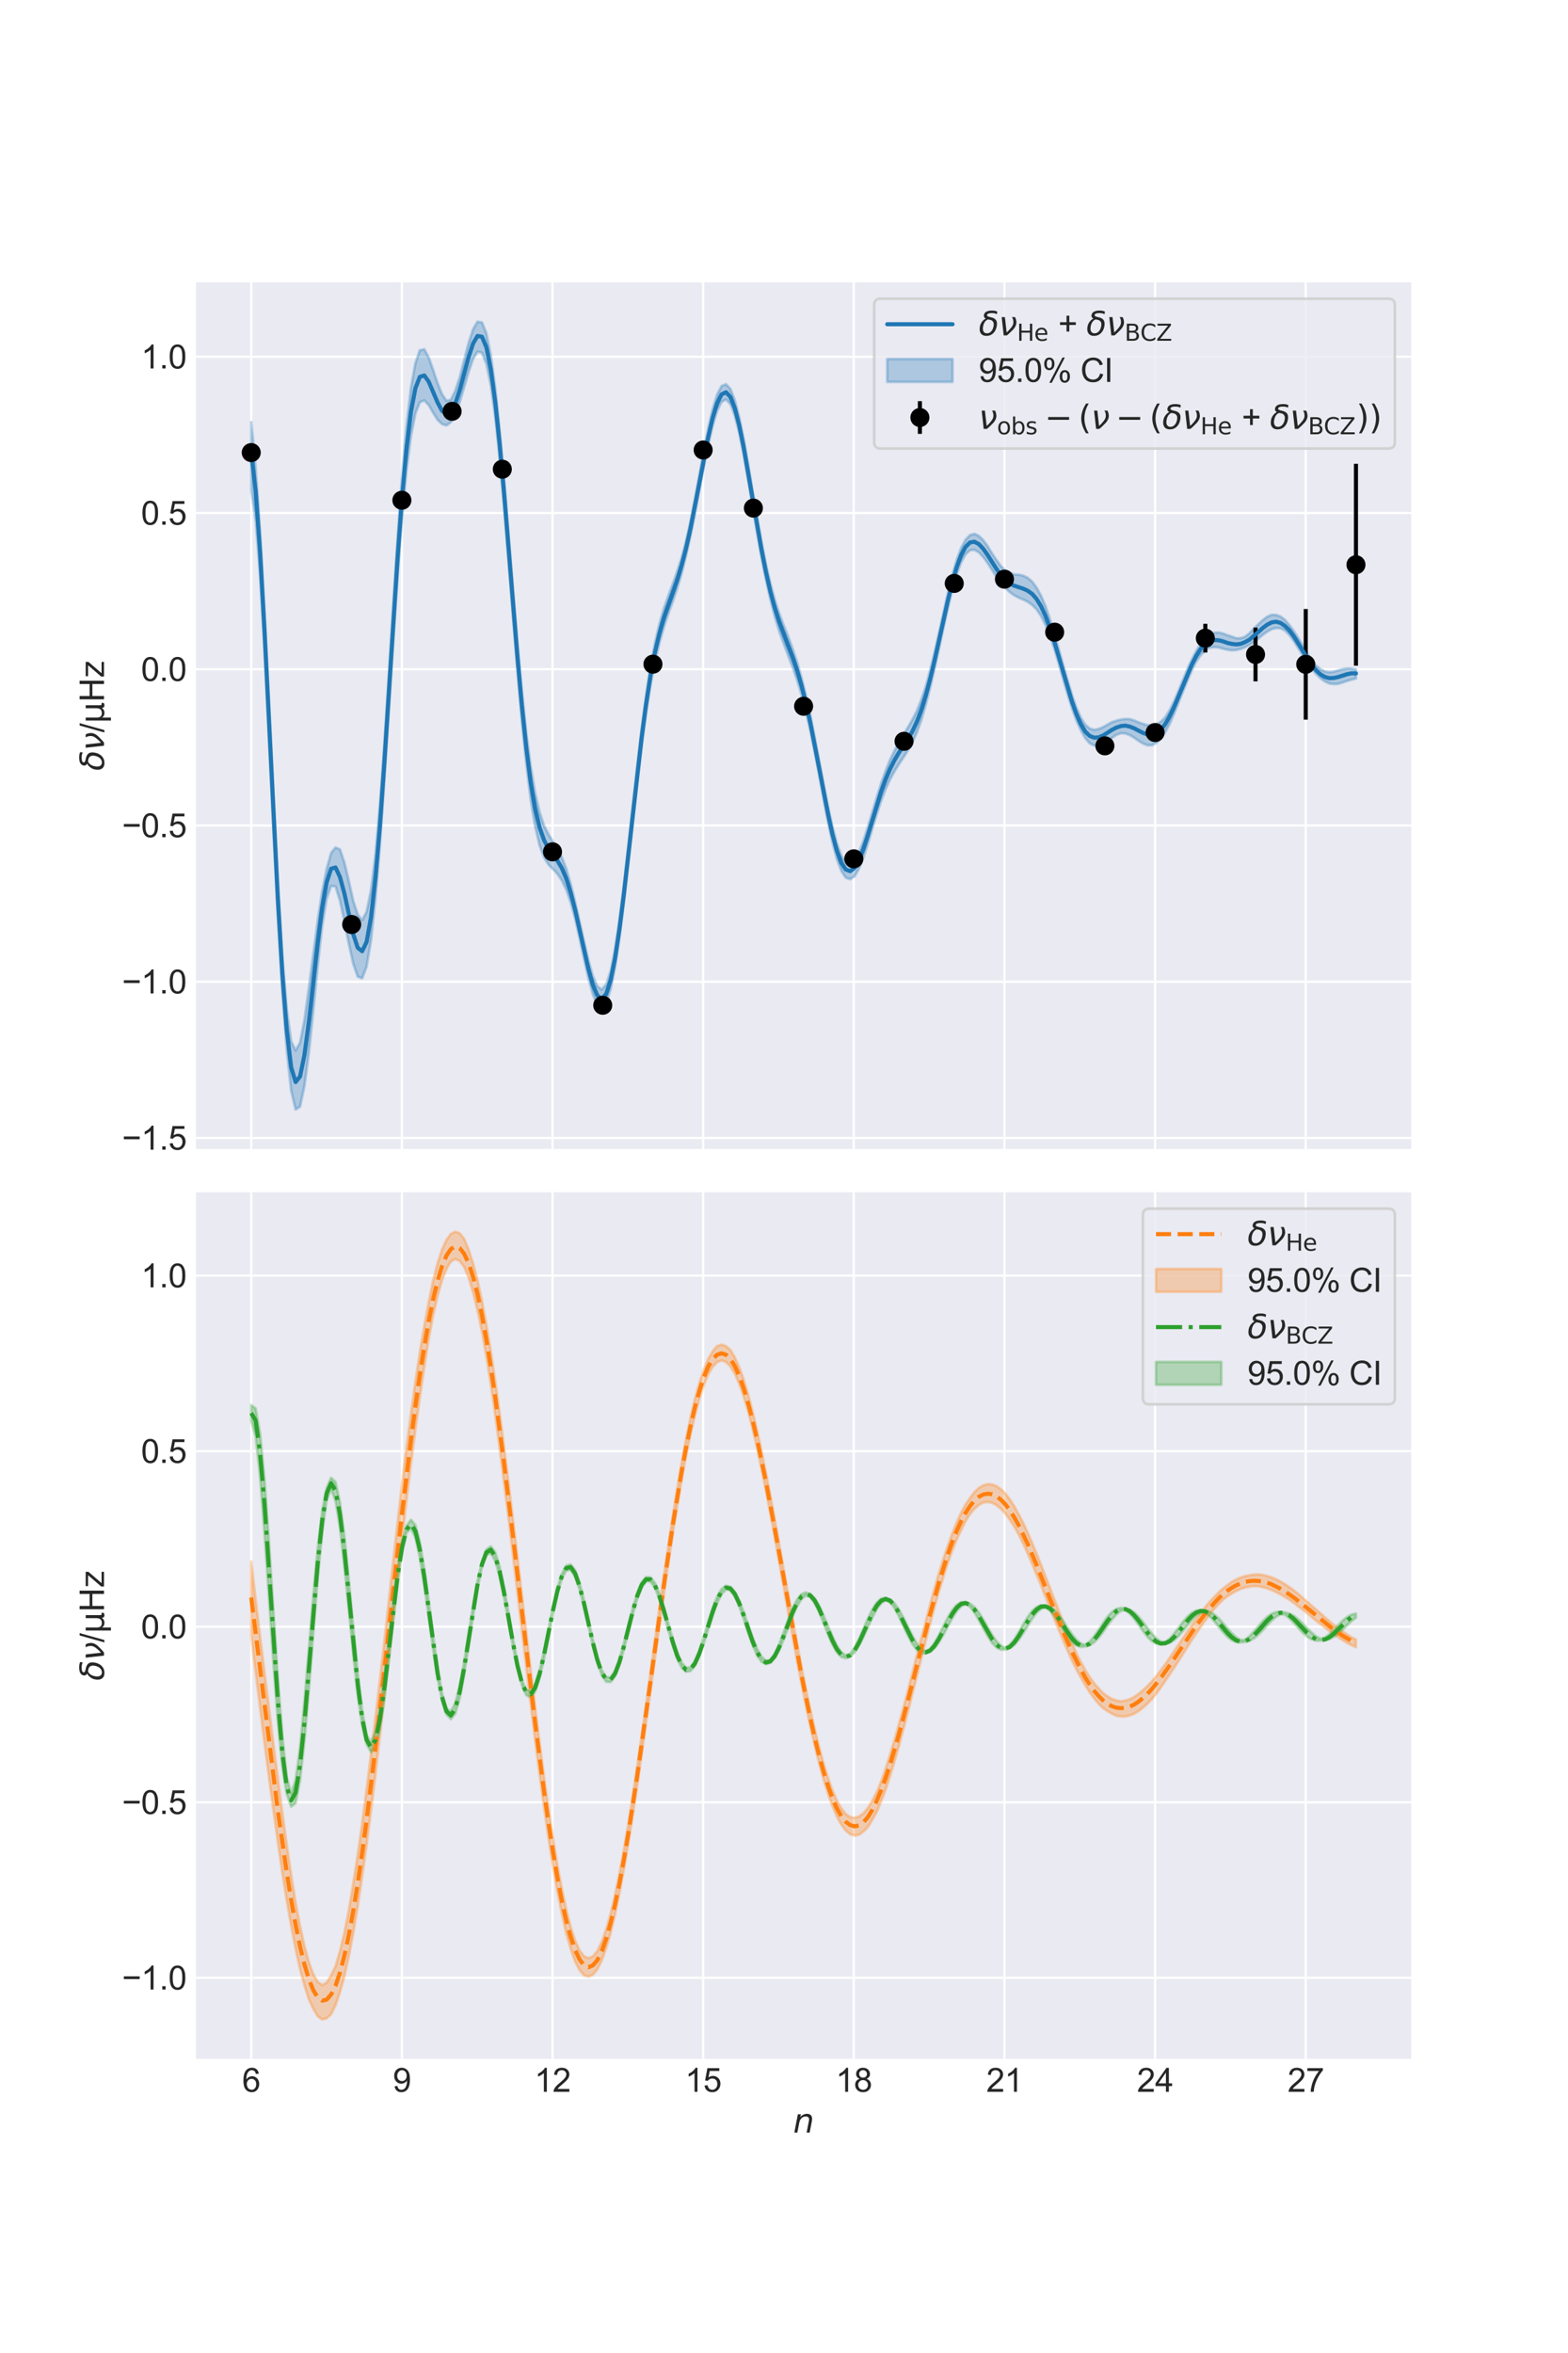 <?xml version="1.0" encoding="utf-8" standalone="no"?>
<!DOCTYPE svg PUBLIC "-//W3C//DTD SVG 1.1//EN"
  "http://www.w3.org/Graphics/SVG/1.1/DTD/svg11.dtd">
<svg xmlns:xlink="http://www.w3.org/1999/xlink" width="576pt" height="864pt" viewBox="0 0 576 864" xmlns="http://www.w3.org/2000/svg" version="1.1">
 <defs>
  <style type="text/css">*{stroke-linejoin: round; stroke-linecap: butt}</style>
 </defs>
 <g id="figure_1">
  <g id="patch_1">
   <path d="M 0 864 
L 576 864 
L 576 0 
L 0 0 
z
" style="fill: #ffffff"/>
  </g>
  <g id="axes_1">
   <g id="patch_2">
    <path d="M 72 421.885 
L 518.4 421.885 
L 518.4 103.68 
L 72 103.68 
z
" style="fill: #eaeaf2"/>
   </g>
   <g id="matplotlib.axis_1">
    <g id="xtick_1">
     <g id="line2d_1">
      <path d="M 92.291 421.885 
L 92.291 103.68 
" clip-path="url(#p3777ec7163)" style="fill: none; stroke: #ffffff; stroke-width: 0.8; stroke-linecap: round"/>
     </g>
     <g id="line2d_2"/>
    </g>
    <g id="xtick_2">
     <g id="line2d_3">
      <path d="M 147.63 421.885 
L 147.63 103.68 
" clip-path="url(#p3777ec7163)" style="fill: none; stroke: #ffffff; stroke-width: 0.8; stroke-linecap: round"/>
     </g>
     <g id="line2d_4"/>
    </g>
    <g id="xtick_3">
     <g id="line2d_5">
      <path d="M 202.969 421.885 
L 202.969 103.68 
" clip-path="url(#p3777ec7163)" style="fill: none; stroke: #ffffff; stroke-width: 0.8; stroke-linecap: round"/>
     </g>
     <g id="line2d_6"/>
    </g>
    <g id="xtick_4">
     <g id="line2d_7">
      <path d="M 258.307 421.885 
L 258.307 103.68 
" clip-path="url(#p3777ec7163)" style="fill: none; stroke: #ffffff; stroke-width: 0.8; stroke-linecap: round"/>
     </g>
     <g id="line2d_8"/>
    </g>
    <g id="xtick_5">
     <g id="line2d_9">
      <path d="M 313.646 421.885 
L 313.646 103.68 
" clip-path="url(#p3777ec7163)" style="fill: none; stroke: #ffffff; stroke-width: 0.8; stroke-linecap: round"/>
     </g>
     <g id="line2d_10"/>
    </g>
    <g id="xtick_6">
     <g id="line2d_11">
      <path d="M 368.985 421.885 
L 368.985 103.68 
" clip-path="url(#p3777ec7163)" style="fill: none; stroke: #ffffff; stroke-width: 0.8; stroke-linecap: round"/>
     </g>
     <g id="line2d_12"/>
    </g>
    <g id="xtick_7">
     <g id="line2d_13">
      <path d="M 424.324 421.885 
L 424.324 103.68 
" clip-path="url(#p3777ec7163)" style="fill: none; stroke: #ffffff; stroke-width: 0.8; stroke-linecap: round"/>
     </g>
     <g id="line2d_14"/>
    </g>
    <g id="xtick_8">
     <g id="line2d_15">
      <path d="M 479.663 421.885 
L 479.663 103.68 
" clip-path="url(#p3777ec7163)" style="fill: none; stroke: #ffffff; stroke-width: 0.8; stroke-linecap: round"/>
     </g>
     <g id="line2d_16"/>
    </g>
   </g>
   <g id="matplotlib.axis_2">
    <g id="ytick_1">
     <g id="line2d_17">
      <path d="M 72 417.86 
L 518.4 417.86 
" clip-path="url(#p3777ec7163)" style="fill: none; stroke: #ffffff; stroke-width: 0.8; stroke-linecap: round"/>
     </g>
     <g id="line2d_18"/>
     <g id="text_1">
      <!-- −1.5 -->
      <g style="fill: #262626" transform="translate(44.811 422.155)scale(0.12 -0.12)">
       <defs>
        <path id="ArialMT-2212" d="M 3381 1997 
L 356 1997 
L 356 2522 
L 3381 2522 
L 3381 1997 
z
" transform="scale(0.016)"/>
        <path id="ArialMT-31" d="M 2384 0 
L 1822 0 
L 1822 3584 
Q 1619 3391 1289 3197 
Q 959 3003 697 2906 
L 697 3450 
Q 1169 3672 1522 3987 
Q 1875 4303 2022 4600 
L 2384 4600 
L 2384 0 
z
" transform="scale(0.016)"/>
        <path id="ArialMT-2e" d="M 581 0 
L 581 641 
L 1222 641 
L 1222 0 
L 581 0 
z
" transform="scale(0.016)"/>
        <path id="ArialMT-35" d="M 266 1200 
L 856 1250 
Q 922 819 1161 601 
Q 1400 384 1738 384 
Q 2144 384 2425 690 
Q 2706 997 2706 1503 
Q 2706 1984 2436 2262 
Q 2166 2541 1728 2541 
Q 1456 2541 1237 2417 
Q 1019 2294 894 2097 
L 366 2166 
L 809 4519 
L 3088 4519 
L 3088 3981 
L 1259 3981 
L 1013 2750 
Q 1425 3038 1878 3038 
Q 2478 3038 2890 2622 
Q 3303 2206 3303 1553 
Q 3303 931 2941 478 
Q 2500 -78 1738 -78 
Q 1113 -78 717 272 
Q 322 622 266 1200 
z
" transform="scale(0.016)"/>
       </defs>
       <use xlink:href="#ArialMT-2212"/>
       <use xlink:href="#ArialMT-31" x="58.398"/>
       <use xlink:href="#ArialMT-2e" x="114.014"/>
       <use xlink:href="#ArialMT-35" x="141.797"/>
      </g>
     </g>
    </g>
    <g id="ytick_2">
     <g id="line2d_19">
      <path d="M 72 360.49 
L 518.4 360.49 
" clip-path="url(#p3777ec7163)" style="fill: none; stroke: #ffffff; stroke-width: 0.8; stroke-linecap: round"/>
     </g>
     <g id="line2d_20"/>
     <g id="text_2">
      <!-- −1.0 -->
      <g style="fill: #262626" transform="translate(44.811 364.785)scale(0.12 -0.12)">
       <defs>
        <path id="ArialMT-30" d="M 266 2259 
Q 266 3072 433 3567 
Q 600 4063 929 4331 
Q 1259 4600 1759 4600 
Q 2128 4600 2406 4451 
Q 2684 4303 2865 4023 
Q 3047 3744 3150 3342 
Q 3253 2941 3253 2259 
Q 3253 1453 3087 958 
Q 2922 463 2592 192 
Q 2263 -78 1759 -78 
Q 1097 -78 719 397 
Q 266 969 266 2259 
z
M 844 2259 
Q 844 1131 1108 757 
Q 1372 384 1759 384 
Q 2147 384 2411 759 
Q 2675 1134 2675 2259 
Q 2675 3391 2411 3762 
Q 2147 4134 1753 4134 
Q 1366 4134 1134 3806 
Q 844 3388 844 2259 
z
" transform="scale(0.016)"/>
       </defs>
       <use xlink:href="#ArialMT-2212"/>
       <use xlink:href="#ArialMT-31" x="58.398"/>
       <use xlink:href="#ArialMT-2e" x="114.014"/>
       <use xlink:href="#ArialMT-30" x="141.797"/>
      </g>
     </g>
    </g>
    <g id="ytick_3">
     <g id="line2d_21">
      <path d="M 72 303.12 
L 518.4 303.12 
" clip-path="url(#p3777ec7163)" style="fill: none; stroke: #ffffff; stroke-width: 0.8; stroke-linecap: round"/>
     </g>
     <g id="line2d_22"/>
     <g id="text_3">
      <!-- −0.5 -->
      <g style="fill: #262626" transform="translate(44.811 307.415)scale(0.12 -0.12)">
       <use xlink:href="#ArialMT-2212"/>
       <use xlink:href="#ArialMT-30" x="58.398"/>
       <use xlink:href="#ArialMT-2e" x="114.014"/>
       <use xlink:href="#ArialMT-35" x="141.797"/>
      </g>
     </g>
    </g>
    <g id="ytick_4">
     <g id="line2d_23">
      <path d="M 72 245.75 
L 518.4 245.75 
" clip-path="url(#p3777ec7163)" style="fill: none; stroke: #ffffff; stroke-width: 0.8; stroke-linecap: round"/>
     </g>
     <g id="line2d_24"/>
     <g id="text_4">
      <!-- 0.0 -->
      <g style="fill: #262626" transform="translate(51.82 250.044)scale(0.12 -0.12)">
       <use xlink:href="#ArialMT-30"/>
       <use xlink:href="#ArialMT-2e" x="55.615"/>
       <use xlink:href="#ArialMT-30" x="83.398"/>
      </g>
     </g>
    </g>
    <g id="ytick_5">
     <g id="line2d_25">
      <path d="M 72 188.379 
L 518.4 188.379 
" clip-path="url(#p3777ec7163)" style="fill: none; stroke: #ffffff; stroke-width: 0.8; stroke-linecap: round"/>
     </g>
     <g id="line2d_26"/>
     <g id="text_5">
      <!-- 0.5 -->
      <g style="fill: #262626" transform="translate(51.82 192.674)scale(0.12 -0.12)">
       <use xlink:href="#ArialMT-30"/>
       <use xlink:href="#ArialMT-2e" x="55.615"/>
       <use xlink:href="#ArialMT-35" x="83.398"/>
      </g>
     </g>
    </g>
    <g id="ytick_6">
     <g id="line2d_27">
      <path d="M 72 131.009 
L 518.4 131.009 
" clip-path="url(#p3777ec7163)" style="fill: none; stroke: #ffffff; stroke-width: 0.8; stroke-linecap: round"/>
     </g>
     <g id="line2d_28"/>
     <g id="text_6">
      <!-- 1.0 -->
      <g style="fill: #262626" transform="translate(51.82 135.304)scale(0.12 -0.12)">
       <use xlink:href="#ArialMT-31"/>
       <use xlink:href="#ArialMT-2e" x="55.615"/>
       <use xlink:href="#ArialMT-30" x="83.398"/>
      </g>
     </g>
    </g>
    <g id="text_7">
     <!-- $\delta\nu$/$\mathrm{\mu Hz}$ -->
     <g style="fill: #262626" transform="translate(38.291 283.002)rotate(-90)scale(0.12 -0.12)">
      <defs>
       <path id="DejaVuSans-Oblique-3b4" d="M 3472 4053 
Q 3197 4272 2450 4272 
Q 1659 4272 1588 3906 
Q 1531 3619 2328 3469 
Q 2953 3353 3253 3003 
Q 3616 2581 3447 1716 
Q 3284 888 2763 400 
Q 2238 -91 1488 -91 
Q 741 -91 406 400 
Q 72 888 241 1747 
Q 363 2384 891 2900 
Q 1097 3100 1353 3213 
Q 913 3459 1000 3900 
Q 1166 4750 2544 4750 
Q 3234 4750 3566 4531 
L 3472 4053 
z
M 1753 3056 
Q 1525 2966 1306 2738 
Q 969 2384 847 1747 
Q 722 1113 919 756 
Q 1119 397 1584 397 
Q 2044 397 2381 759 
Q 2722 1122 2838 1716 
Q 2956 2338 2731 2638 
Q 2491 2959 2103 2994 
Q 1906 3013 1753 3056 
z
" transform="scale(0.016)"/>
       <path id="DejaVuSans-Oblique-3bd" d="M 959 0 
L 572 3500 
L 1191 3500 
L 1522 563 
Q 1972 950 2391 1488 
Q 2706 1891 2788 2241 
Q 2825 2406 2809 2719 
Q 2794 3091 2544 3500 
L 3125 3500 
L 3125 3500 
Q 3288 3222 3353 2834 
Q 3416 2478 3369 2234 
Q 3250 1622 2719 1075 
Q 2025 363 1572 0 
L 959 0 
z
" transform="scale(0.016)"/>
       <path id="ArialMT-2f" d="M 0 -78 
L 1328 4659 
L 1778 4659 
L 453 -78 
L 0 -78 
z
" transform="scale(0.016)"/>
       <path id="DejaVuSans-3bc" d="M 544 -1331 
L 544 3500 
L 1119 3500 
L 1119 1325 
Q 1119 872 1334 640 
Q 1550 409 1972 409 
Q 2434 409 2667 671 
Q 2900 934 2900 1459 
L 2900 3500 
L 3475 3500 
L 3475 806 
Q 3475 619 3529 530 
Q 3584 441 3700 441 
Q 3728 441 3778 458 
Q 3828 475 3916 513 
L 3916 50 
Q 3788 -22 3673 -56 
Q 3559 -91 3450 -91 
Q 3234 -91 3106 31 
Q 2978 153 2931 403 
Q 2775 156 2548 32 
Q 2322 -91 2016 -91 
Q 1697 -91 1473 31 
Q 1250 153 1119 397 
L 1119 -1331 
L 544 -1331 
z
" transform="scale(0.016)"/>
       <path id="DejaVuSans-48" d="M 628 4666 
L 1259 4666 
L 1259 2753 
L 3553 2753 
L 3553 4666 
L 4184 4666 
L 4184 0 
L 3553 0 
L 3553 2222 
L 1259 2222 
L 1259 0 
L 628 0 
L 628 4666 
z
" transform="scale(0.016)"/>
       <path id="DejaVuSans-7a" d="M 353 3500 
L 3084 3500 
L 3084 2975 
L 922 459 
L 3084 459 
L 3084 0 
L 275 0 
L 275 525 
L 2438 3041 
L 353 3041 
L 353 3500 
z
" transform="scale(0.016)"/>
      </defs>
      <use xlink:href="#DejaVuSans-Oblique-3b4" transform="translate(0 0.781)"/>
      <use xlink:href="#DejaVuSans-Oblique-3bd" transform="translate(61.182 0.781)"/>
      <use xlink:href="#ArialMT-2f" transform="translate(117.041 0.781)"/>
      <use xlink:href="#DejaVuSans-3bc" transform="translate(144.824 0.781)"/>
      <use xlink:href="#DejaVuSans-48" transform="translate(208.447 0.781)"/>
      <use xlink:href="#DejaVuSans-7a" transform="translate(283.643 0.781)"/>
     </g>
    </g>
   </g>
   <g id="PolyCollection_1">
    <defs>
     <path id="m9a1fb2b218" d="M 92.291 -708.99 
L 92.291 -683.977 
L 93.921 -672.889 
L 95.55 -652.469 
L 97.18 -624.809 
L 98.81 -592.477 
L 100.44 -559.277 
L 102.07 -527.555 
L 103.699 -500.287 
L 105.329 -478.387 
L 106.959 -463.521 
L 108.589 -456.579 
L 110.219 -457.658 
L 111.848 -465.237 
L 113.478 -477.58 
L 115.108 -493.194 
L 116.738 -509.619 
L 118.368 -524.067 
L 119.997 -534.006 
L 121.627 -538.719 
L 123.257 -538.466 
L 124.887 -533.323 
L 126.517 -525.732 
L 128.146 -517.392 
L 129.776 -510.052 
L 131.406 -505.384 
L 133.036 -504.773 
L 134.665 -509.054 
L 136.295 -518.731 
L 137.925 -533.911 
L 139.555 -553.846 
L 141.185 -577.344 
L 142.814 -602.714 
L 144.444 -628.642 
L 146.074 -652.971 
L 147.704 -674.126 
L 149.334 -691.38 
L 150.963 -703.951 
L 152.593 -712.145 
L 154.223 -716.259 
L 155.853 -716.992 
L 157.483 -715.262 
L 159.112 -712.462 
L 160.742 -709.849 
L 162.372 -708.27 
L 164.002 -707.772 
L 165.632 -708.98 
L 167.261 -712.028 
L 168.891 -716.429 
L 170.521 -721.862 
L 172.151 -727.482 
L 173.781 -732.196 
L 175.41 -734.838 
L 177.04 -734.486 
L 178.67 -730.45 
L 180.3 -722.559 
L 181.929 -710.864 
L 183.559 -695.419 
L 185.189 -677.551 
L 186.819 -657.835 
L 188.449 -637.298 
L 190.078 -617.631 
L 191.708 -599.296 
L 193.338 -583.309 
L 194.968 -570.301 
L 196.598 -560.438 
L 198.227 -553.542 
L 199.857 -549.135 
L 201.487 -546.516 
L 203.117 -544.862 
L 204.747 -543.16 
L 206.376 -540.762 
L 208.006 -537.322 
L 209.636 -532.614 
L 211.266 -526.699 
L 212.896 -519.534 
L 214.525 -512.041 
L 216.155 -504.739 
L 217.785 -498.875 
L 219.415 -494.984 
L 221.044 -493.917 
L 222.674 -495.729 
L 224.304 -500.699 
L 225.934 -508.838 
L 227.564 -519.794 
L 229.193 -532.76 
L 230.823 -547.131 
L 232.453 -561.955 
L 234.083 -576.493 
L 235.713 -590.14 
L 237.342 -602.332 
L 238.972 -612.606 
L 240.602 -621.065 
L 242.232 -627.939 
L 243.862 -633.631 
L 245.491 -638.615 
L 247.121 -643.067 
L 248.751 -647.899 
L 250.381 -653.406 
L 252.011 -659.94 
L 253.64 -667.258 
L 255.27 -675.42 
L 256.9 -683.98 
L 258.53 -692.674 
L 260.159 -700.751 
L 261.789 -707.718 
L 263.419 -713.082 
L 265.049 -716.413 
L 266.679 -717.321 
L 268.308 -715.612 
L 269.938 -711.339 
L 271.568 -705.001 
L 273.198 -696.904 
L 274.828 -687.698 
L 276.457 -678.072 
L 278.087 -668.487 
L 279.717 -659.449 
L 281.347 -651.297 
L 282.977 -643.947 
L 284.606 -637.642 
L 286.236 -632.196 
L 287.866 -627.763 
L 289.496 -623.401 
L 291.126 -619.121 
L 292.755 -614.43 
L 294.385 -609.059 
L 296.015 -602.901 
L 297.645 -595.856 
L 299.274 -588.003 
L 300.904 -579.473 
L 302.534 -570.584 
L 304.164 -562.098 
L 305.794 -554.681 
L 307.423 -548.593 
L 309.053 -544.196 
L 310.683 -541.728 
L 312.313 -541.156 
L 313.943 -542.222 
L 315.572 -545.111 
L 317.202 -549.202 
L 318.832 -554.291 
L 320.462 -559.776 
L 322.092 -565.107 
L 323.721 -570.004 
L 325.351 -574.319 
L 326.981 -577.84 
L 328.611 -580.804 
L 330.241 -583.41 
L 331.87 -585.878 
L 333.5 -588.436 
L 335.13 -591.339 
L 336.76 -594.933 
L 338.389 -599.437 
L 340.019 -605.067 
L 341.649 -611.321 
L 343.279 -618.388 
L 344.909 -625.802 
L 346.538 -633.345 
L 348.168 -640.654 
L 349.798 -647.386 
L 351.428 -653.088 
L 353.058 -657.495 
L 354.687 -660.475 
L 356.317 -661.953 
L 357.947 -662.105 
L 359.577 -661.165 
L 361.207 -659.442 
L 362.836 -657.192 
L 364.466 -654.619 
L 366.096 -652.111 
L 367.726 -649.866 
L 369.356 -648.033 
L 370.985 -646.538 
L 372.615 -645.379 
L 374.245 -644.517 
L 375.875 -643.827 
L 377.504 -643.035 
L 379.134 -641.894 
L 380.764 -640.274 
L 382.394 -637.858 
L 384.024 -634.643 
L 385.653 -630.589 
L 387.283 -625.82 
L 388.913 -620.44 
L 390.543 -614.649 
L 392.173 -609.09 
L 393.802 -603.874 
L 395.432 -599.407 
L 397.062 -595.802 
L 398.692 -592.942 
L 400.322 -591.049 
L 401.951 -590.259 
L 403.581 -590.311 
L 405.211 -590.887 
L 406.841 -591.854 
L 408.471 -593.025 
L 410.1 -594.186 
L 411.73 -594.74 
L 413.36 -594.676 
L 414.99 -594.08 
L 416.619 -593.134 
L 418.249 -591.967 
L 419.879 -590.984 
L 421.509 -590.328 
L 423.139 -590.36 
L 424.768 -591.169 
L 426.398 -592.842 
L 428.028 -595.179 
L 429.658 -598.157 
L 431.288 -601.884 
L 432.917 -605.959 
L 434.547 -610.042 
L 436.177 -614.097 
L 437.807 -617.866 
L 439.437 -621.09 
L 441.066 -623.451 
L 442.696 -625.121 
L 444.326 -626.19 
L 445.956 -626.396 
L 447.586 -626.257 
L 449.215 -625.822 
L 450.845 -625.419 
L 452.475 -625.203 
L 454.105 -625.311 
L 455.735 -625.714 
L 457.364 -626.365 
L 458.994 -627.21 
L 460.624 -628.239 
L 462.254 -629.542 
L 463.883 -630.897 
L 465.513 -632.057 
L 467.143 -632.978 
L 468.773 -633.392 
L 470.403 -633.288 
L 472.032 -632.458 
L 473.662 -630.83 
L 475.292 -628.56 
L 476.922 -626.038 
L 478.552 -623.359 
L 480.181 -620.735 
L 481.811 -618.576 
L 483.441 -616.542 
L 485.071 -614.944 
L 486.701 -613.783 
L 488.33 -613.017 
L 489.96 -612.779 
L 491.59 -612.896 
L 493.22 -613.386 
L 494.85 -613.958 
L 496.479 -614.425 
L 498.109 -614.869 
L 498.109 -618.146 
L 498.109 -618.146 
L 496.479 -618.498 
L 494.85 -618.534 
L 493.22 -618.287 
L 491.59 -617.835 
L 489.96 -617.377 
L 488.33 -617.158 
L 486.701 -617.441 
L 485.071 -618.25 
L 483.441 -619.592 
L 481.811 -621.532 
L 480.181 -624.176 
L 478.552 -626.947 
L 476.922 -629.74 
L 475.292 -632.257 
L 473.662 -634.509 
L 472.032 -636.34 
L 470.403 -637.636 
L 468.773 -638.208 
L 467.143 -638.259 
L 465.513 -637.552 
L 463.883 -636.324 
L 462.254 -634.796 
L 460.624 -633.195 
L 458.994 -631.503 
L 457.364 -630.203 
L 455.735 -629.66 
L 454.105 -629.647 
L 452.475 -630.264 
L 450.845 -630.774 
L 449.215 -631.405 
L 447.586 -631.756 
L 445.956 -631.656 
L 444.326 -630.964 
L 442.696 -629.663 
L 441.066 -627.679 
L 439.437 -624.986 
L 437.807 -621.808 
L 436.177 -618.261 
L 434.547 -614.313 
L 432.917 -610.358 
L 431.288 -606.459 
L 429.658 -603.201 
L 428.028 -600.616 
L 426.398 -598.931 
L 424.768 -597.993 
L 423.139 -597.662 
L 421.509 -597.74 
L 419.879 -598.199 
L 418.249 -598.776 
L 416.619 -599.461 
L 414.99 -599.96 
L 413.36 -599.987 
L 411.73 -599.805 
L 410.1 -599.38 
L 408.471 -598.828 
L 406.841 -597.945 
L 405.211 -597.011 
L 403.581 -596.327 
L 401.951 -595.999 
L 400.322 -596.489 
L 398.692 -597.87 
L 397.062 -600.435 
L 395.432 -604.137 
L 393.802 -608.76 
L 392.173 -614.088 
L 390.543 -619.842 
L 388.913 -625.709 
L 387.283 -631.366 
L 385.653 -636.791 
L 384.024 -641.522 
L 382.394 -645.318 
L 380.764 -648.278 
L 379.134 -650.443 
L 377.504 -651.851 
L 375.875 -652.628 
L 374.245 -652.968 
L 372.615 -653.027 
L 370.985 -653.616 
L 369.356 -654.522 
L 367.726 -656.073 
L 366.096 -658.293 
L 364.466 -660.729 
L 362.836 -663.425 
L 361.207 -665.616 
L 359.577 -667.236 
L 357.947 -667.988 
L 356.317 -667.527 
L 354.687 -665.792 
L 353.058 -662.78 
L 351.428 -658.381 
L 349.798 -652.728 
L 348.168 -646.102 
L 346.538 -638.777 
L 344.909 -631.481 
L 343.279 -624.313 
L 341.649 -617.74 
L 340.019 -611.728 
L 338.389 -606.933 
L 336.76 -602.847 
L 335.13 -599.714 
L 333.5 -596.869 
L 331.87 -594.229 
L 330.241 -591.402 
L 328.611 -588.415 
L 326.981 -585.043 
L 325.351 -580.978 
L 323.721 -576.474 
L 322.092 -571.339 
L 320.462 -565.826 
L 318.832 -560.432 
L 317.202 -555.343 
L 315.572 -551.077 
L 313.943 -548.09 
L 312.313 -546.797 
L 310.683 -547.387 
L 309.053 -549.863 
L 307.423 -554.323 
L 305.794 -560.435 
L 304.164 -567.831 
L 302.534 -576.067 
L 300.904 -584.684 
L 299.274 -593.21 
L 297.645 -601.403 
L 296.015 -608.812 
L 294.385 -615.349 
L 292.755 -621.024 
L 291.126 -625.916 
L 289.496 -630.388 
L 287.866 -634.477 
L 286.236 -638.809 
L 284.606 -643.828 
L 282.977 -649.83 
L 281.347 -656.861 
L 279.717 -665.103 
L 278.087 -674.066 
L 276.457 -683.743 
L 274.828 -693.481 
L 273.198 -702.634 
L 271.568 -710.673 
L 269.938 -717.042 
L 268.308 -721.207 
L 266.679 -722.935 
L 265.049 -722.216 
L 263.419 -719.082 
L 261.789 -713.773 
L 260.159 -706.69 
L 258.53 -698.376 
L 256.9 -689.514 
L 255.27 -680.662 
L 253.64 -672.529 
L 252.011 -665.269 
L 250.381 -659.158 
L 248.751 -654.127 
L 247.121 -649.561 
L 245.491 -645.188 
L 243.862 -640.537 
L 242.232 -634.903 
L 240.602 -627.885 
L 238.972 -619.162 
L 237.342 -608.685 
L 235.713 -596.396 
L 234.083 -582.693 
L 232.453 -568.234 
L 230.823 -553.323 
L 229.193 -539.094 
L 227.564 -526.221 
L 225.934 -515.444 
L 224.304 -507.392 
L 222.674 -502.467 
L 221.044 -500.627 
L 219.415 -501.874 
L 217.785 -505.62 
L 216.155 -511.367 
L 214.525 -518.351 
L 212.896 -525.628 
L 211.266 -532.803 
L 209.636 -539.483 
L 208.006 -545.034 
L 206.376 -549.271 
L 204.747 -552.462 
L 203.117 -555.015 
L 201.487 -557.632 
L 199.857 -560.855 
L 198.227 -565.713 
L 196.598 -572.768 
L 194.968 -582.559 
L 193.338 -594.651 
L 191.708 -610.056 
L 190.078 -627.788 
L 188.449 -647.394 
L 186.819 -667.668 
L 185.189 -687.564 
L 183.559 -705.884 
L 181.929 -721.425 
L 180.3 -733.517 
L 178.67 -741.626 
L 177.04 -745.61 
L 175.41 -745.856 
L 173.781 -743.105 
L 172.151 -738.085 
L 170.521 -731.839 
L 168.891 -725.489 
L 167.261 -720.579 
L 165.632 -717.211 
L 164.002 -716.844 
L 162.372 -719.246 
L 160.742 -723.299 
L 159.112 -728.17 
L 157.483 -732.805 
L 155.853 -735.749 
L 154.223 -735.37 
L 152.593 -730.711 
L 150.963 -721.609 
L 149.334 -707.68 
L 147.704 -689.322 
L 146.074 -666.76 
L 144.444 -641.832 
L 142.814 -615.873 
L 141.185 -590.879 
L 139.555 -568.425 
L 137.925 -550.174 
L 136.295 -537.135 
L 134.665 -529.206 
L 133.036 -526.156 
L 131.406 -528.194 
L 129.776 -533.167 
L 128.146 -540.504 
L 126.517 -547.277 
L 124.887 -552.102 
L 123.257 -552.802 
L 121.627 -550.809 
L 119.997 -544.905 
L 118.368 -536.767 
L 116.738 -526.264 
L 115.108 -513.838 
L 113.478 -501.3 
L 111.848 -489.497 
L 110.219 -481.158 
L 108.589 -478.273 
L 106.959 -481.657 
L 105.329 -493.436 
L 103.699 -513.026 
L 102.07 -540.298 
L 100.44 -572.655 
L 98.81 -606.789 
L 97.18 -638.946 
L 95.55 -668.688 
L 93.921 -692.305 
L 92.291 -708.99 
z
" style="stroke: #1f77b4; stroke-opacity: 0.3"/>
    </defs>
    <g clip-path="url(#p3777ec7163)">
     <use xlink:href="#m9a1fb2b218" x="0" y="864" style="fill: #1f77b4; fill-opacity: 0.3; stroke: #1f77b4; stroke-opacity: 0.3"/>
    </g>
   </g>
   <g id="LineCollection_1">
    <path d="M 92.291 166.412 
L 92.291 165.953 
" clip-path="url(#p3777ec7163)" style="fill: none; stroke: #000000; stroke-width: 1.5"/>
    <path d="M 129.183 340.843 
L 129.183 338.089 
" clip-path="url(#p3777ec7163)" style="fill: none; stroke: #000000; stroke-width: 1.5"/>
    <path d="M 147.63 184.377 
L 147.63 183 
" clip-path="url(#p3777ec7163)" style="fill: none; stroke: #000000; stroke-width: 1.5"/>
    <path d="M 166.076 151.84 
L 166.076 150.234 
" clip-path="url(#p3777ec7163)" style="fill: none; stroke: #000000; stroke-width: 1.5"/>
    <path d="M 184.522 173.551 
L 184.522 171.027 
" clip-path="url(#p3777ec7163)" style="fill: none; stroke: #000000; stroke-width: 1.5"/>
    <path d="M 202.969 314.049 
L 202.969 311.525 
" clip-path="url(#p3777ec7163)" style="fill: none; stroke: #000000; stroke-width: 1.5"/>
    <path d="M 221.415 370.503 
L 221.415 367.749 
" clip-path="url(#p3777ec7163)" style="fill: none; stroke: #000000; stroke-width: 1.5"/>
    <path d="M 239.861 245.374 
L 239.861 242.391 
" clip-path="url(#p3777ec7163)" style="fill: none; stroke: #000000; stroke-width: 1.5"/>
    <path d="M 258.307 166.839 
L 258.307 163.627 
" clip-path="url(#p3777ec7163)" style="fill: none; stroke: #000000; stroke-width: 1.5"/>
    <path d="M 276.754 188.293 
L 276.754 184.85 
" clip-path="url(#p3777ec7163)" style="fill: none; stroke: #000000; stroke-width: 1.5"/>
    <path d="M 295.2 261.171 
L 295.2 257.499 
" clip-path="url(#p3777ec7163)" style="fill: none; stroke: #000000; stroke-width: 1.5"/>
    <path d="M 313.646 316.955 
L 313.646 313.743 
" clip-path="url(#p3777ec7163)" style="fill: none; stroke: #000000; stroke-width: 1.5"/>
    <path d="M 332.093 273.803 
L 332.093 270.59 
" clip-path="url(#p3777ec7163)" style="fill: none; stroke: #000000; stroke-width: 1.5"/>
    <path d="M 350.539 215.606 
L 350.539 212.852 
" clip-path="url(#p3777ec7163)" style="fill: none; stroke: #000000; stroke-width: 1.5"/>
    <path d="M 368.985 214.046 
L 368.985 211.293 
" clip-path="url(#p3777ec7163)" style="fill: none; stroke: #000000; stroke-width: 1.5"/>
    <path d="M 387.431 233.742 
L 387.431 230.529 
" clip-path="url(#p3777ec7163)" style="fill: none; stroke: #000000; stroke-width: 1.5"/>
    <path d="M 405.878 276.05 
L 405.878 271.69 
" clip-path="url(#p3777ec7163)" style="fill: none; stroke: #000000; stroke-width: 1.5"/>
    <path d="M 424.324 272.079 
L 424.324 265.883 
" clip-path="url(#p3777ec7163)" style="fill: none; stroke: #000000; stroke-width: 1.5"/>
    <path d="M 442.77 239.607 
L 442.77 229.051 
" clip-path="url(#p3777ec7163)" style="fill: none; stroke: #000000; stroke-width: 1.5"/>
    <path d="M 461.217 250.185 
L 461.217 230.45 
" clip-path="url(#p3777ec7163)" style="fill: none; stroke: #000000; stroke-width: 1.5"/>
    <path d="M 479.663 264.24 
L 479.663 223.622 
" clip-path="url(#p3777ec7163)" style="fill: none; stroke: #000000; stroke-width: 1.5"/>
    <path d="M 498.109 244.431 
L 498.109 170.309 
" clip-path="url(#p3777ec7163)" style="fill: none; stroke: #000000; stroke-width: 1.5"/>
   </g>
   <g id="line2d_29">
    <path d="M 92.291 166.105 
L 93.921 180.451 
L 95.55 202.939 
L 97.18 231.789 
L 102.07 330.042 
L 103.699 357.311 
L 105.329 378.242 
L 106.959 391.889 
L 108.589 397.331 
L 110.219 395.275 
L 111.848 387.326 
L 113.478 375.089 
L 116.738 345.968 
L 118.368 333.167 
L 119.997 324.035 
L 121.627 318.989 
L 123.257 318.527 
L 124.887 322.042 
L 126.517 328.113 
L 129.776 343.022 
L 131.406 347.995 
L 133.036 349.284 
L 134.665 345.869 
L 136.295 336.805 
L 137.925 322.403 
L 139.555 303.237 
L 141.185 280.147 
L 146.074 204.58 
L 147.704 182.617 
L 149.334 164.633 
L 150.963 151.208 
L 152.593 142.571 
L 154.223 138.375 
L 155.853 137.865 
L 157.483 140.132 
L 160.742 147.767 
L 162.372 150.857 
L 164.002 152.136 
L 165.632 151.135 
L 167.261 148.135 
L 168.891 143.196 
L 172.151 131.109 
L 173.781 126.146 
L 175.41 123.354 
L 177.04 123.647 
L 178.67 127.503 
L 180.3 135.524 
L 181.929 147.668 
L 183.559 163.131 
L 185.189 181.225 
L 190.078 241.2 
L 191.708 259.147 
L 193.338 274.683 
L 194.968 287.418 
L 196.598 297.058 
L 198.227 303.905 
L 199.857 308.515 
L 201.487 311.612 
L 204.747 316.014 
L 206.376 318.722 
L 208.006 322.578 
L 209.636 327.718 
L 211.266 334.066 
L 216.155 355.808 
L 217.785 361.662 
L 219.415 365.496 
L 221.044 366.768 
L 222.674 364.99 
L 224.304 359.99 
L 225.934 351.911 
L 227.564 341.074 
L 229.193 328.178 
L 235.713 270.796 
L 237.342 258.544 
L 238.972 248.086 
L 240.602 239.484 
L 242.232 232.602 
L 243.862 226.913 
L 247.121 217.684 
L 248.751 213.024 
L 250.381 207.623 
L 252.011 201.357 
L 253.64 194.099 
L 256.9 177.42 
L 260.159 160.495 
L 261.789 153.484 
L 263.419 148.093 
L 265.049 144.845 
L 266.679 144.015 
L 268.308 145.759 
L 269.938 149.921 
L 271.568 156.249 
L 273.198 164.239 
L 276.457 183.006 
L 279.717 201.741 
L 281.347 209.939 
L 282.977 217.111 
L 284.606 223.192 
L 286.236 228.304 
L 289.496 236.976 
L 291.126 241.204 
L 292.755 245.95 
L 294.385 251.512 
L 296.015 257.996 
L 297.645 265.318 
L 300.904 281.984 
L 304.164 298.853 
L 305.794 306.322 
L 307.423 312.383 
L 309.053 316.788 
L 310.683 319.279 
L 312.313 319.887 
L 313.943 318.629 
L 315.572 315.766 
L 317.202 311.628 
L 318.832 306.648 
L 323.721 290.556 
L 325.351 286.102 
L 326.981 282.3 
L 328.611 279.073 
L 330.241 276.325 
L 333.5 271.378 
L 335.13 268.621 
L 336.76 265.138 
L 338.389 260.852 
L 340.019 255.611 
L 341.649 249.507 
L 343.279 242.702 
L 348.168 220.65 
L 349.798 213.995 
L 351.428 208.311 
L 353.058 203.868 
L 354.687 200.824 
L 356.317 199.197 
L 357.947 198.931 
L 359.577 199.791 
L 361.207 201.552 
L 362.836 203.874 
L 366.096 208.995 
L 367.726 211.203 
L 369.356 212.99 
L 370.985 214.283 
L 372.615 215.079 
L 375.875 216.162 
L 377.504 216.909 
L 379.134 218.052 
L 380.764 219.912 
L 382.394 222.565 
L 384.024 226.102 
L 385.653 230.484 
L 387.283 235.524 
L 393.802 257.665 
L 395.432 262.256 
L 397.062 265.961 
L 398.692 268.666 
L 400.322 270.236 
L 401.951 270.871 
L 403.581 270.743 
L 405.211 270.091 
L 408.471 268.001 
L 410.1 267.156 
L 411.73 266.617 
L 413.36 266.443 
L 414.99 266.79 
L 416.619 267.431 
L 419.879 269.117 
L 421.509 269.687 
L 423.139 269.803 
L 424.768 269.286 
L 426.398 268.001 
L 428.028 265.887 
L 429.658 263.051 
L 431.288 259.645 
L 437.807 244.055 
L 439.437 240.84 
L 441.066 238.295 
L 442.696 236.493 
L 444.326 235.452 
L 445.956 235.013 
L 447.586 235.098 
L 449.215 235.483 
L 450.845 236.066 
L 452.475 236.434 
L 454.105 236.617 
L 455.735 236.426 
L 457.364 235.778 
L 458.994 234.865 
L 462.254 232.056 
L 463.883 230.574 
L 465.513 229.363 
L 467.143 228.536 
L 468.773 228.286 
L 470.403 228.737 
L 472.032 229.844 
L 473.662 231.475 
L 475.292 233.661 
L 478.552 238.902 
L 480.181 241.604 
L 481.811 244.066 
L 483.441 246.132 
L 485.071 247.609 
L 486.701 248.583 
L 488.33 249.014 
L 489.96 248.942 
L 491.59 248.59 
L 494.85 247.562 
L 496.479 247.239 
L 498.109 247.286 
L 498.109 247.286 
" clip-path="url(#p3777ec7163)" style="fill: none; stroke: #1f77b4; stroke-width: 1.5; stroke-linecap: round"/>
   </g>
   <g id="line2d_30">
    <defs>
     <path id="mb22e36cf69" d="M 0 3 
C 0.796 3 1.559 2.684 2.121 2.121 
C 2.684 1.559 3 0.796 3 0 
C 3 -0.796 2.684 -1.559 2.121 -2.121 
C 1.559 -2.684 0.796 -3 0 -3 
C -0.796 -3 -1.559 -2.684 -2.121 -2.121 
C -2.684 -1.559 -3 -0.796 -3 0 
C -3 0.796 -2.684 1.559 -2.121 2.121 
C -1.559 2.684 -0.796 3 0 3 
z
" style="stroke: #000000"/>
    </defs>
    <g clip-path="url(#p3777ec7163)">
     <use xlink:href="#mb22e36cf69" x="92.291" y="166.183" style="stroke: #000000"/>
     <use xlink:href="#mb22e36cf69" x="129.183" y="339.466" style="stroke: #000000"/>
     <use xlink:href="#mb22e36cf69" x="147.63" y="183.688" style="stroke: #000000"/>
     <use xlink:href="#mb22e36cf69" x="166.076" y="151.037" style="stroke: #000000"/>
     <use xlink:href="#mb22e36cf69" x="184.522" y="172.289" style="stroke: #000000"/>
     <use xlink:href="#mb22e36cf69" x="202.969" y="312.787" style="stroke: #000000"/>
     <use xlink:href="#mb22e36cf69" x="221.415" y="369.126" style="stroke: #000000"/>
     <use xlink:href="#mb22e36cf69" x="239.861" y="243.882" style="stroke: #000000"/>
     <use xlink:href="#mb22e36cf69" x="258.307" y="165.233" style="stroke: #000000"/>
     <use xlink:href="#mb22e36cf69" x="276.754" y="186.572" style="stroke: #000000"/>
     <use xlink:href="#mb22e36cf69" x="295.2" y="259.335" style="stroke: #000000"/>
     <use xlink:href="#mb22e36cf69" x="313.646" y="315.349" style="stroke: #000000"/>
     <use xlink:href="#mb22e36cf69" x="332.093" y="272.196" style="stroke: #000000"/>
     <use xlink:href="#mb22e36cf69" x="350.539" y="214.229" style="stroke: #000000"/>
     <use xlink:href="#mb22e36cf69" x="368.985" y="212.67" style="stroke: #000000"/>
     <use xlink:href="#mb22e36cf69" x="387.431" y="232.135" style="stroke: #000000"/>
     <use xlink:href="#mb22e36cf69" x="405.878" y="273.87" style="stroke: #000000"/>
     <use xlink:href="#mb22e36cf69" x="424.324" y="268.981" style="stroke: #000000"/>
     <use xlink:href="#mb22e36cf69" x="442.77" y="234.329" style="stroke: #000000"/>
     <use xlink:href="#mb22e36cf69" x="461.217" y="240.317" style="stroke: #000000"/>
     <use xlink:href="#mb22e36cf69" x="479.663" y="243.931" style="stroke: #000000"/>
     <use xlink:href="#mb22e36cf69" x="498.109" y="207.37" style="stroke: #000000"/>
    </g>
   </g>
   <g id="patch_3">
    <path d="M 72 421.885 
L 72 103.68 
" style="fill: none"/>
   </g>
   <g id="patch_4">
    <path d="M 518.4 421.885 
L 518.4 103.68 
" style="fill: none"/>
   </g>
   <g id="patch_5">
    <path d="M 72 421.885 
L 518.4 421.885 
" style="fill: none"/>
   </g>
   <g id="patch_6">
    <path d="M 72 103.68 
L 518.4 103.68 
" style="fill: none"/>
   </g>
   <g id="legend_1">
    <g id="patch_7">
     <path d="M 323.52 164.694 
L 510 164.694 
Q 512.4 164.694 512.4 162.294 
L 512.4 112.08 
Q 512.4 109.68 510 109.68 
L 323.52 109.68 
Q 321.12 109.68 321.12 112.08 
L 321.12 162.294 
Q 321.12 164.694 323.52 164.694 
z
" style="fill: #eaeaf2; opacity: 0.8; stroke: #cccccc; stroke-linejoin: miter"/>
    </g>
    <g id="line2d_31">
     <path d="M 325.92 119.055 
L 337.92 119.055 
L 349.92 119.055 
" style="fill: none; stroke: #1f77b4; stroke-width: 1.5; stroke-linecap: round"/>
    </g>
    <g id="text_8">
     <!-- $\delta\nu_\mathrm{He}$ + $\delta\nu_\mathrm{BCZ}$ -->
     <g style="fill: #262626" transform="translate(359.52 123.255)scale(0.12 -0.12)">
      <defs>
       <path id="DejaVuSans-65" d="M 3597 1894 
L 3597 1613 
L 953 1613 
Q 991 1019 1311 708 
Q 1631 397 2203 397 
Q 2534 397 2845 478 
Q 3156 559 3463 722 
L 3463 178 
Q 3153 47 2828 -22 
Q 2503 -91 2169 -91 
Q 1331 -91 842 396 
Q 353 884 353 1716 
Q 353 2575 817 3079 
Q 1281 3584 2069 3584 
Q 2775 3584 3186 3129 
Q 3597 2675 3597 1894 
z
M 3022 2063 
Q 3016 2534 2758 2815 
Q 2500 3097 2075 3097 
Q 1594 3097 1305 2825 
Q 1016 2553 972 2059 
L 3022 2063 
z
" transform="scale(0.016)"/>
       <path id="ArialMT-20" transform="scale(0.016)"/>
       <path id="ArialMT-2b" d="M 1603 741 
L 1603 1997 
L 356 1997 
L 356 2522 
L 1603 2522 
L 1603 3769 
L 2134 3769 
L 2134 2522 
L 3381 2522 
L 3381 1997 
L 2134 1997 
L 2134 741 
L 1603 741 
z
" transform="scale(0.016)"/>
       <path id="DejaVuSans-42" d="M 1259 2228 
L 1259 519 
L 2272 519 
Q 2781 519 3026 730 
Q 3272 941 3272 1375 
Q 3272 1813 3026 2020 
Q 2781 2228 2272 2228 
L 1259 2228 
z
M 1259 4147 
L 1259 2741 
L 2194 2741 
Q 2656 2741 2882 2914 
Q 3109 3088 3109 3444 
Q 3109 3797 2882 3972 
Q 2656 4147 2194 4147 
L 1259 4147 
z
M 628 4666 
L 2241 4666 
Q 2963 4666 3353 4366 
Q 3744 4066 3744 3513 
Q 3744 3084 3544 2831 
Q 3344 2578 2956 2516 
Q 3422 2416 3680 2098 
Q 3938 1781 3938 1306 
Q 3938 681 3513 340 
Q 3088 0 2303 0 
L 628 0 
L 628 4666 
z
" transform="scale(0.016)"/>
       <path id="DejaVuSans-43" d="M 4122 4306 
L 4122 3641 
Q 3803 3938 3442 4084 
Q 3081 4231 2675 4231 
Q 1875 4231 1450 3742 
Q 1025 3253 1025 2328 
Q 1025 1406 1450 917 
Q 1875 428 2675 428 
Q 3081 428 3442 575 
Q 3803 722 4122 1019 
L 4122 359 
Q 3791 134 3420 21 
Q 3050 -91 2638 -91 
Q 1578 -91 968 557 
Q 359 1206 359 2328 
Q 359 3453 968 4101 
Q 1578 4750 2638 4750 
Q 3056 4750 3426 4639 
Q 3797 4528 4122 4306 
z
" transform="scale(0.016)"/>
       <path id="DejaVuSans-5a" d="M 359 4666 
L 4025 4666 
L 4025 4184 
L 1075 531 
L 4097 531 
L 4097 0 
L 288 0 
L 288 481 
L 3238 4134 
L 359 4134 
L 359 4666 
z
" transform="scale(0.016)"/>
      </defs>
      <use xlink:href="#DejaVuSans-Oblique-3b4" transform="translate(0 0.781)"/>
      <use xlink:href="#DejaVuSans-Oblique-3bd" transform="translate(61.182 0.781)"/>
      <use xlink:href="#DejaVuSans-48" transform="translate(117.041 -15.625)scale(0.7)"/>
      <use xlink:href="#DejaVuSans-65" transform="translate(169.678 -15.625)scale(0.7)"/>
      <use xlink:href="#ArialMT-20" transform="translate(215.479 0.781)"/>
      <use xlink:href="#ArialMT-2b" transform="translate(243.262 0.781)"/>
      <use xlink:href="#ArialMT-20" transform="translate(301.66 0.781)"/>
      <use xlink:href="#DejaVuSans-Oblique-3b4" transform="translate(329.443 0.781)"/>
      <use xlink:href="#DejaVuSans-Oblique-3bd" transform="translate(390.625 0.781)"/>
      <use xlink:href="#DejaVuSans-42" transform="translate(446.484 -15.625)scale(0.7)"/>
      <use xlink:href="#DejaVuSans-43" transform="translate(494.507 -15.625)scale(0.7)"/>
      <use xlink:href="#DejaVuSans-5a" transform="translate(543.384 -15.625)scale(0.7)"/>
     </g>
    </g>
    <g id="patch_8">
     <path d="M 325.92 140.229 
L 349.92 140.229 
L 349.92 131.829 
L 325.92 131.829 
z
" style="fill: #1f77b4; fill-opacity: 0.3; stroke: #1f77b4; stroke-opacity: 0.3; stroke-linejoin: miter"/>
    </g>
    <g id="text_9">
     <!-- 95.0% CI -->
     <g style="fill: #262626" transform="translate(359.52 140.229)scale(0.12 -0.12)">
      <defs>
       <path id="ArialMT-39" d="M 350 1059 
L 891 1109 
Q 959 728 1153 556 
Q 1347 384 1650 384 
Q 1909 384 2104 503 
Q 2300 622 2425 820 
Q 2550 1019 2634 1356 
Q 2719 1694 2719 2044 
Q 2719 2081 2716 2156 
Q 2547 1888 2255 1720 
Q 1963 1553 1622 1553 
Q 1053 1553 659 1965 
Q 266 2378 266 3053 
Q 266 3750 677 4175 
Q 1088 4600 1706 4600 
Q 2153 4600 2523 4359 
Q 2894 4119 3086 3673 
Q 3278 3228 3278 2384 
Q 3278 1506 3087 986 
Q 2897 466 2520 194 
Q 2144 -78 1638 -78 
Q 1100 -78 759 220 
Q 419 519 350 1059 
z
M 2653 3081 
Q 2653 3566 2395 3850 
Q 2138 4134 1775 4134 
Q 1400 4134 1122 3828 
Q 844 3522 844 3034 
Q 844 2597 1108 2323 
Q 1372 2050 1759 2050 
Q 2150 2050 2401 2323 
Q 2653 2597 2653 3081 
z
" transform="scale(0.016)"/>
       <path id="ArialMT-25" d="M 372 3481 
Q 372 3972 619 4315 
Q 866 4659 1334 4659 
Q 1766 4659 2048 4351 
Q 2331 4044 2331 3447 
Q 2331 2866 2045 2552 
Q 1759 2238 1341 2238 
Q 925 2238 648 2547 
Q 372 2856 372 3481 
z
M 1350 4272 
Q 1141 4272 1002 4090 
Q 863 3909 863 3425 
Q 863 2984 1003 2804 
Q 1144 2625 1350 2625 
Q 1563 2625 1702 2806 
Q 1841 2988 1841 3469 
Q 1841 3913 1700 4092 
Q 1559 4272 1350 4272 
z
M 1353 -169 
L 3859 4659 
L 4316 4659 
L 1819 -169 
L 1353 -169 
z
M 3334 1075 
Q 3334 1569 3581 1911 
Q 3828 2253 4300 2253 
Q 4731 2253 5014 1945 
Q 5297 1638 5297 1041 
Q 5297 459 5011 145 
Q 4725 -169 4303 -169 
Q 3888 -169 3611 142 
Q 3334 453 3334 1075 
z
M 4316 1866 
Q 4103 1866 3964 1684 
Q 3825 1503 3825 1019 
Q 3825 581 3965 400 
Q 4106 219 4313 219 
Q 4528 219 4667 400 
Q 4806 581 4806 1063 
Q 4806 1506 4665 1686 
Q 4525 1866 4316 1866 
z
" transform="scale(0.016)"/>
       <path id="ArialMT-43" d="M 3763 1606 
L 4369 1453 
Q 4178 706 3683 314 
Q 3188 -78 2472 -78 
Q 1731 -78 1267 223 
Q 803 525 561 1097 
Q 319 1669 319 2325 
Q 319 3041 592 3573 
Q 866 4106 1370 4382 
Q 1875 4659 2481 4659 
Q 3169 4659 3637 4309 
Q 4106 3959 4291 3325 
L 3694 3184 
Q 3534 3684 3231 3912 
Q 2928 4141 2469 4141 
Q 1941 4141 1586 3887 
Q 1231 3634 1087 3207 
Q 944 2781 944 2328 
Q 944 1744 1114 1308 
Q 1284 872 1643 656 
Q 2003 441 2422 441 
Q 2931 441 3284 734 
Q 3638 1028 3763 1606 
z
" transform="scale(0.016)"/>
       <path id="ArialMT-49" d="M 597 0 
L 597 4581 
L 1203 4581 
L 1203 0 
L 597 0 
z
" transform="scale(0.016)"/>
      </defs>
      <use xlink:href="#ArialMT-39"/>
      <use xlink:href="#ArialMT-35" x="55.615"/>
      <use xlink:href="#ArialMT-2e" x="111.23"/>
      <use xlink:href="#ArialMT-30" x="139.014"/>
      <use xlink:href="#ArialMT-25" x="194.629"/>
      <use xlink:href="#ArialMT-20" x="283.545"/>
      <use xlink:href="#ArialMT-43" x="311.328"/>
      <use xlink:href="#ArialMT-49" x="383.545"/>
     </g>
    </g>
    <g id="LineCollection_2">
     <path d="M 337.92 159.309 
L 337.92 147.309 
" style="fill: none; stroke: #000000; stroke-width: 1.5"/>
    </g>
    <g id="line2d_32"/>
    <g id="line2d_33">
     <g>
      <use xlink:href="#mb22e36cf69" x="337.92" y="153.309" style="stroke: #000000"/>
     </g>
    </g>
    <g id="text_10">
     <!-- $\nu_\mathrm{obs} - (\nu - $$($$\delta\nu_\mathrm{He}$ + $\delta\nu_\mathrm{BCZ}$$)$$)$ -->
     <g style="fill: #262626" transform="translate(359.52 157.509)scale(0.12 -0.12)">
      <defs>
       <path id="DejaVuSans-6f" d="M 1959 3097 
Q 1497 3097 1228 2736 
Q 959 2375 959 1747 
Q 959 1119 1226 758 
Q 1494 397 1959 397 
Q 2419 397 2687 759 
Q 2956 1122 2956 1747 
Q 2956 2369 2687 2733 
Q 2419 3097 1959 3097 
z
M 1959 3584 
Q 2709 3584 3137 3096 
Q 3566 2609 3566 1747 
Q 3566 888 3137 398 
Q 2709 -91 1959 -91 
Q 1206 -91 779 398 
Q 353 888 353 1747 
Q 353 2609 779 3096 
Q 1206 3584 1959 3584 
z
" transform="scale(0.016)"/>
       <path id="DejaVuSans-62" d="M 3116 1747 
Q 3116 2381 2855 2742 
Q 2594 3103 2138 3103 
Q 1681 3103 1420 2742 
Q 1159 2381 1159 1747 
Q 1159 1113 1420 752 
Q 1681 391 2138 391 
Q 2594 391 2855 752 
Q 3116 1113 3116 1747 
z
M 1159 2969 
Q 1341 3281 1617 3432 
Q 1894 3584 2278 3584 
Q 2916 3584 3314 3078 
Q 3713 2572 3713 1747 
Q 3713 922 3314 415 
Q 2916 -91 2278 -91 
Q 1894 -91 1617 61 
Q 1341 213 1159 525 
L 1159 0 
L 581 0 
L 581 4863 
L 1159 4863 
L 1159 2969 
z
" transform="scale(0.016)"/>
       <path id="DejaVuSans-73" d="M 2834 3397 
L 2834 2853 
Q 2591 2978 2328 3040 
Q 2066 3103 1784 3103 
Q 1356 3103 1142 2972 
Q 928 2841 928 2578 
Q 928 2378 1081 2264 
Q 1234 2150 1697 2047 
L 1894 2003 
Q 2506 1872 2764 1633 
Q 3022 1394 3022 966 
Q 3022 478 2636 193 
Q 2250 -91 1575 -91 
Q 1294 -91 989 -36 
Q 684 19 347 128 
L 347 722 
Q 666 556 975 473 
Q 1284 391 1588 391 
Q 1994 391 2212 530 
Q 2431 669 2431 922 
Q 2431 1156 2273 1281 
Q 2116 1406 1581 1522 
L 1381 1569 
Q 847 1681 609 1914 
Q 372 2147 372 2553 
Q 372 3047 722 3315 
Q 1072 3584 1716 3584 
Q 2034 3584 2315 3537 
Q 2597 3491 2834 3397 
z
" transform="scale(0.016)"/>
       <path id="DejaVuSans-2212" d="M 678 2272 
L 4684 2272 
L 4684 1741 
L 678 1741 
L 678 2272 
z
" transform="scale(0.016)"/>
       <path id="DejaVuSans-28" d="M 1984 4856 
Q 1566 4138 1362 3434 
Q 1159 2731 1159 2009 
Q 1159 1288 1364 580 
Q 1569 -128 1984 -844 
L 1484 -844 
Q 1016 -109 783 600 
Q 550 1309 550 2009 
Q 550 2706 781 3412 
Q 1013 4119 1484 4856 
L 1984 4856 
z
" transform="scale(0.016)"/>
       <path id="DejaVuSans-29" d="M 513 4856 
L 1013 4856 
Q 1481 4119 1714 3412 
Q 1947 2706 1947 2009 
Q 1947 1309 1714 600 
Q 1481 -109 1013 -844 
L 513 -844 
Q 928 -128 1133 580 
Q 1338 1288 1338 2009 
Q 1338 2731 1133 3434 
Q 928 4138 513 4856 
z
" transform="scale(0.016)"/>
      </defs>
      <use xlink:href="#DejaVuSans-Oblique-3bd" transform="translate(0 0.125)"/>
      <use xlink:href="#DejaVuSans-6f" transform="translate(55.859 -16.281)scale(0.7)"/>
      <use xlink:href="#DejaVuSans-62" transform="translate(98.687 -16.281)scale(0.7)"/>
      <use xlink:href="#DejaVuSans-73" transform="translate(143.12 -16.281)scale(0.7)"/>
      <use xlink:href="#DejaVuSans-2212" transform="translate(201.807 0.125)"/>
      <use xlink:href="#DejaVuSans-28" transform="translate(305.078 0.125)"/>
      <use xlink:href="#DejaVuSans-Oblique-3bd" transform="translate(344.092 0.125)"/>
      <use xlink:href="#DejaVuSans-2212" transform="translate(419.434 0.125)"/>
      <use xlink:href="#DejaVuSans-28" transform="translate(522.705 0.125)"/>
      <use xlink:href="#DejaVuSans-Oblique-3b4" transform="translate(561.719 0.125)"/>
      <use xlink:href="#DejaVuSans-Oblique-3bd" transform="translate(622.9 0.125)"/>
      <use xlink:href="#DejaVuSans-48" transform="translate(678.76 -16.281)scale(0.7)"/>
      <use xlink:href="#DejaVuSans-65" transform="translate(731.396 -16.281)scale(0.7)"/>
      <use xlink:href="#ArialMT-20" transform="translate(777.197 0.125)"/>
      <use xlink:href="#ArialMT-2b" transform="translate(804.98 0.125)"/>
      <use xlink:href="#ArialMT-20" transform="translate(863.379 0.125)"/>
      <use xlink:href="#DejaVuSans-Oblique-3b4" transform="translate(891.162 0.125)"/>
      <use xlink:href="#DejaVuSans-Oblique-3bd" transform="translate(952.344 0.125)"/>
      <use xlink:href="#DejaVuSans-42" transform="translate(1008.203 -16.281)scale(0.7)"/>
      <use xlink:href="#DejaVuSans-43" transform="translate(1056.226 -16.281)scale(0.7)"/>
      <use xlink:href="#DejaVuSans-5a" transform="translate(1105.103 -16.281)scale(0.7)"/>
      <use xlink:href="#DejaVuSans-29" transform="translate(1155.791 0.125)"/>
      <use xlink:href="#DejaVuSans-29" transform="translate(1194.805 0.125)"/>
     </g>
    </g>
   </g>
  </g>
  <g id="axes_2">
   <g id="patch_9">
    <path d="M 72 756 
L 518.4 756 
L 518.4 437.795 
L 72 437.795 
z
" style="fill: #eaeaf2"/>
   </g>
   <g id="matplotlib.axis_3">
    <g id="xtick_9">
     <g id="line2d_34">
      <path d="M 92.291 756 
L 92.291 437.795 
" clip-path="url(#p355dad880e)" style="fill: none; stroke: #ffffff; stroke-width: 0.8; stroke-linecap: round"/>
     </g>
     <g id="line2d_35"/>
     <g id="text_11">
      <!-- 6 -->
      <g style="fill: #262626" transform="translate(88.954 768.089)scale(0.12 -0.12)">
       <defs>
        <path id="ArialMT-36" d="M 3184 3459 
L 2625 3416 
Q 2550 3747 2413 3897 
Q 2184 4138 1850 4138 
Q 1581 4138 1378 3988 
Q 1113 3794 959 3422 
Q 806 3050 800 2363 
Q 1003 2672 1297 2822 
Q 1591 2972 1913 2972 
Q 2475 2972 2870 2558 
Q 3266 2144 3266 1488 
Q 3266 1056 3080 686 
Q 2894 316 2569 119 
Q 2244 -78 1831 -78 
Q 1128 -78 684 439 
Q 241 956 241 2144 
Q 241 3472 731 4075 
Q 1159 4600 1884 4600 
Q 2425 4600 2770 4297 
Q 3116 3994 3184 3459 
z
M 888 1484 
Q 888 1194 1011 928 
Q 1134 663 1356 523 
Q 1578 384 1822 384 
Q 2178 384 2434 671 
Q 2691 959 2691 1453 
Q 2691 1928 2437 2201 
Q 2184 2475 1800 2475 
Q 1419 2475 1153 2201 
Q 888 1928 888 1484 
z
" transform="scale(0.016)"/>
       </defs>
       <use xlink:href="#ArialMT-36"/>
      </g>
     </g>
    </g>
    <g id="xtick_10">
     <g id="line2d_36">
      <path d="M 147.63 756 
L 147.63 437.795 
" clip-path="url(#p355dad880e)" style="fill: none; stroke: #ffffff; stroke-width: 0.8; stroke-linecap: round"/>
     </g>
     <g id="line2d_37"/>
     <g id="text_12">
      <!-- 9 -->
      <g style="fill: #262626" transform="translate(144.293 768.089)scale(0.12 -0.12)">
       <use xlink:href="#ArialMT-39"/>
      </g>
     </g>
    </g>
    <g id="xtick_11">
     <g id="line2d_38">
      <path d="M 202.969 756 
L 202.969 437.795 
" clip-path="url(#p355dad880e)" style="fill: none; stroke: #ffffff; stroke-width: 0.8; stroke-linecap: round"/>
     </g>
     <g id="line2d_39"/>
     <g id="text_13">
      <!-- 12 -->
      <g style="fill: #262626" transform="translate(196.295 768.089)scale(0.12 -0.12)">
       <defs>
        <path id="ArialMT-32" d="M 3222 541 
L 3222 0 
L 194 0 
Q 188 203 259 391 
Q 375 700 629 1000 
Q 884 1300 1366 1694 
Q 2113 2306 2375 2664 
Q 2638 3022 2638 3341 
Q 2638 3675 2398 3904 
Q 2159 4134 1775 4134 
Q 1369 4134 1125 3890 
Q 881 3647 878 3216 
L 300 3275 
Q 359 3922 746 4261 
Q 1134 4600 1788 4600 
Q 2447 4600 2831 4234 
Q 3216 3869 3216 3328 
Q 3216 3053 3103 2787 
Q 2991 2522 2730 2228 
Q 2469 1934 1863 1422 
Q 1356 997 1212 845 
Q 1069 694 975 541 
L 3222 541 
z
" transform="scale(0.016)"/>
       </defs>
       <use xlink:href="#ArialMT-31"/>
       <use xlink:href="#ArialMT-32" x="55.615"/>
      </g>
     </g>
    </g>
    <g id="xtick_12">
     <g id="line2d_40">
      <path d="M 258.307 756 
L 258.307 437.795 
" clip-path="url(#p355dad880e)" style="fill: none; stroke: #ffffff; stroke-width: 0.8; stroke-linecap: round"/>
     </g>
     <g id="line2d_41"/>
     <g id="text_14">
      <!-- 15 -->
      <g style="fill: #262626" transform="translate(251.634 768.089)scale(0.12 -0.12)">
       <use xlink:href="#ArialMT-31"/>
       <use xlink:href="#ArialMT-35" x="55.615"/>
      </g>
     </g>
    </g>
    <g id="xtick_13">
     <g id="line2d_42">
      <path d="M 313.646 756 
L 313.646 437.795 
" clip-path="url(#p355dad880e)" style="fill: none; stroke: #ffffff; stroke-width: 0.8; stroke-linecap: round"/>
     </g>
     <g id="line2d_43"/>
     <g id="text_15">
      <!-- 18 -->
      <g style="fill: #262626" transform="translate(306.973 768.089)scale(0.12 -0.12)">
       <defs>
        <path id="ArialMT-38" d="M 1131 2484 
Q 781 2613 612 2850 
Q 444 3088 444 3419 
Q 444 3919 803 4259 
Q 1163 4600 1759 4600 
Q 2359 4600 2725 4251 
Q 3091 3903 3091 3403 
Q 3091 3084 2923 2848 
Q 2756 2613 2416 2484 
Q 2838 2347 3058 2040 
Q 3278 1734 3278 1309 
Q 3278 722 2862 322 
Q 2447 -78 1769 -78 
Q 1091 -78 675 323 
Q 259 725 259 1325 
Q 259 1772 486 2073 
Q 713 2375 1131 2484 
z
M 1019 3438 
Q 1019 3113 1228 2906 
Q 1438 2700 1772 2700 
Q 2097 2700 2305 2904 
Q 2513 3109 2513 3406 
Q 2513 3716 2298 3927 
Q 2084 4138 1766 4138 
Q 1444 4138 1231 3931 
Q 1019 3725 1019 3438 
z
M 838 1322 
Q 838 1081 952 856 
Q 1066 631 1291 507 
Q 1516 384 1775 384 
Q 2178 384 2440 643 
Q 2703 903 2703 1303 
Q 2703 1709 2433 1975 
Q 2163 2241 1756 2241 
Q 1359 2241 1098 1978 
Q 838 1716 838 1322 
z
" transform="scale(0.016)"/>
       </defs>
       <use xlink:href="#ArialMT-31"/>
       <use xlink:href="#ArialMT-38" x="55.615"/>
      </g>
     </g>
    </g>
    <g id="xtick_14">
     <g id="line2d_44">
      <path d="M 368.985 756 
L 368.985 437.795 
" clip-path="url(#p355dad880e)" style="fill: none; stroke: #ffffff; stroke-width: 0.8; stroke-linecap: round"/>
     </g>
     <g id="line2d_45"/>
     <g id="text_16">
      <!-- 21 -->
      <g style="fill: #262626" transform="translate(362.312 768.089)scale(0.12 -0.12)">
       <use xlink:href="#ArialMT-32"/>
       <use xlink:href="#ArialMT-31" x="55.615"/>
      </g>
     </g>
    </g>
    <g id="xtick_15">
     <g id="line2d_46">
      <path d="M 424.324 756 
L 424.324 437.795 
" clip-path="url(#p355dad880e)" style="fill: none; stroke: #ffffff; stroke-width: 0.8; stroke-linecap: round"/>
     </g>
     <g id="line2d_47"/>
     <g id="text_17">
      <!-- 24 -->
      <g style="fill: #262626" transform="translate(417.651 768.089)scale(0.12 -0.12)">
       <defs>
        <path id="ArialMT-34" d="M 2069 0 
L 2069 1097 
L 81 1097 
L 81 1613 
L 2172 4581 
L 2631 4581 
L 2631 1613 
L 3250 1613 
L 3250 1097 
L 2631 1097 
L 2631 0 
L 2069 0 
z
M 2069 1613 
L 2069 3678 
L 634 1613 
L 2069 1613 
z
" transform="scale(0.016)"/>
       </defs>
       <use xlink:href="#ArialMT-32"/>
       <use xlink:href="#ArialMT-34" x="55.615"/>
      </g>
     </g>
    </g>
    <g id="xtick_16">
     <g id="line2d_48">
      <path d="M 479.663 756 
L 479.663 437.795 
" clip-path="url(#p355dad880e)" style="fill: none; stroke: #ffffff; stroke-width: 0.8; stroke-linecap: round"/>
     </g>
     <g id="line2d_49"/>
     <g id="text_18">
      <!-- 27 -->
      <g style="fill: #262626" transform="translate(472.99 768.089)scale(0.12 -0.12)">
       <defs>
        <path id="ArialMT-37" d="M 303 3981 
L 303 4522 
L 3269 4522 
L 3269 4084 
Q 2831 3619 2401 2847 
Q 1972 2075 1738 1259 
Q 1569 684 1522 0 
L 944 0 
Q 953 541 1156 1306 
Q 1359 2072 1739 2783 
Q 2119 3494 2547 3981 
L 303 3981 
z
" transform="scale(0.016)"/>
       </defs>
       <use xlink:href="#ArialMT-32"/>
       <use xlink:href="#ArialMT-37" x="55.615"/>
      </g>
     </g>
    </g>
    <g id="text_19">
     <!-- $n$ -->
     <g style="fill: #262626" transform="translate(291.36 783.064)scale(0.12 -0.12)">
      <defs>
       <path id="DejaVuSans-Oblique-6e" d="M 3566 2113 
L 3156 0 
L 2578 0 
L 2988 2091 
Q 3016 2238 3031 2350 
Q 3047 2463 3047 2528 
Q 3047 2791 2881 2937 
Q 2716 3084 2419 3084 
Q 1956 3084 1622 2776 
Q 1288 2469 1184 1941 
L 800 0 
L 225 0 
L 903 3500 
L 1478 3500 
L 1363 2950 
Q 1603 3253 1940 3418 
Q 2278 3584 2650 3584 
Q 3113 3584 3367 3334 
Q 3622 3084 3622 2631 
Q 3622 2519 3608 2391 
Q 3594 2263 3566 2113 
z
" transform="scale(0.016)"/>
      </defs>
      <use xlink:href="#DejaVuSans-Oblique-6e"/>
     </g>
    </g>
   </g>
   <g id="matplotlib.axis_4">
    <g id="ytick_7">
     <g id="line2d_50">
      <path d="M 72 726.247 
L 518.4 726.247 
" clip-path="url(#p355dad880e)" style="fill: none; stroke: #ffffff; stroke-width: 0.8; stroke-linecap: round"/>
     </g>
     <g id="line2d_51"/>
     <g id="text_20">
      <!-- −1.0 -->
      <g style="fill: #262626" transform="translate(44.811 730.541)scale(0.12 -0.12)">
       <use xlink:href="#ArialMT-2212"/>
       <use xlink:href="#ArialMT-31" x="58.398"/>
       <use xlink:href="#ArialMT-2e" x="114.014"/>
       <use xlink:href="#ArialMT-30" x="141.797"/>
      </g>
     </g>
    </g>
    <g id="ytick_8">
     <g id="line2d_52">
      <path d="M 72 661.787 
L 518.4 661.787 
" clip-path="url(#p355dad880e)" style="fill: none; stroke: #ffffff; stroke-width: 0.8; stroke-linecap: round"/>
     </g>
     <g id="line2d_53"/>
     <g id="text_21">
      <!-- −0.5 -->
      <g style="fill: #262626" transform="translate(44.811 666.081)scale(0.12 -0.12)">
       <use xlink:href="#ArialMT-2212"/>
       <use xlink:href="#ArialMT-30" x="58.398"/>
       <use xlink:href="#ArialMT-2e" x="114.014"/>
       <use xlink:href="#ArialMT-35" x="141.797"/>
      </g>
     </g>
    </g>
    <g id="ytick_9">
     <g id="line2d_54">
      <path d="M 72 597.327 
L 518.4 597.327 
" clip-path="url(#p355dad880e)" style="fill: none; stroke: #ffffff; stroke-width: 0.8; stroke-linecap: round"/>
     </g>
     <g id="line2d_55"/>
     <g id="text_22">
      <!-- 0.0 -->
      <g style="fill: #262626" transform="translate(51.82 601.622)scale(0.12 -0.12)">
       <use xlink:href="#ArialMT-30"/>
       <use xlink:href="#ArialMT-2e" x="55.615"/>
       <use xlink:href="#ArialMT-30" x="83.398"/>
      </g>
     </g>
    </g>
    <g id="ytick_10">
     <g id="line2d_56">
      <path d="M 72 532.867 
L 518.4 532.867 
" clip-path="url(#p355dad880e)" style="fill: none; stroke: #ffffff; stroke-width: 0.8; stroke-linecap: round"/>
     </g>
     <g id="line2d_57"/>
     <g id="text_23">
      <!-- 0.5 -->
      <g style="fill: #262626" transform="translate(51.82 537.162)scale(0.12 -0.12)">
       <use xlink:href="#ArialMT-30"/>
       <use xlink:href="#ArialMT-2e" x="55.615"/>
       <use xlink:href="#ArialMT-35" x="83.398"/>
      </g>
     </g>
    </g>
    <g id="ytick_11">
     <g id="line2d_58">
      <path d="M 72 468.407 
L 518.4 468.407 
" clip-path="url(#p355dad880e)" style="fill: none; stroke: #ffffff; stroke-width: 0.8; stroke-linecap: round"/>
     </g>
     <g id="line2d_59"/>
     <g id="text_24">
      <!-- 1.0 -->
      <g style="fill: #262626" transform="translate(51.82 472.702)scale(0.12 -0.12)">
       <use xlink:href="#ArialMT-31"/>
       <use xlink:href="#ArialMT-2e" x="55.615"/>
       <use xlink:href="#ArialMT-30" x="83.398"/>
      </g>
     </g>
    </g>
    <g id="text_25">
     <!-- $\delta\nu$/$\mathrm{\mu Hz}$ -->
     <g style="fill: #262626" transform="translate(38.291 617.118)rotate(-90)scale(0.12 -0.12)">
      <use xlink:href="#DejaVuSans-Oblique-3b4" transform="translate(0 0.781)"/>
      <use xlink:href="#DejaVuSans-Oblique-3bd" transform="translate(61.182 0.781)"/>
      <use xlink:href="#ArialMT-2f" transform="translate(117.041 0.781)"/>
      <use xlink:href="#DejaVuSans-3bc" transform="translate(144.824 0.781)"/>
      <use xlink:href="#DejaVuSans-48" transform="translate(208.447 0.781)"/>
      <use xlink:href="#DejaVuSans-7a" transform="translate(283.643 0.781)"/>
     </g>
    </g>
   </g>
   <g id="PolyCollection_2">
    <defs>
     <path id="mf1cc185f93" d="M 92.291 -290.563 
L 92.291 -263.252 
L 93.921 -249.881 
L 95.55 -236.72 
L 97.18 -223.874 
L 98.81 -211.342 
L 100.44 -199.258 
L 102.07 -187.666 
L 103.699 -176.394 
L 105.329 -166.221 
L 106.959 -156.808 
L 108.589 -148.397 
L 110.219 -140.939 
L 111.848 -134.947 
L 113.478 -129.825 
L 115.108 -126.33 
L 116.738 -123.605 
L 118.368 -122.464 
L 119.997 -122.892 
L 121.627 -124.378 
L 123.257 -127.698 
L 124.887 -132.5 
L 126.517 -138.361 
L 128.146 -145.641 
L 129.776 -154.258 
L 131.406 -163.926 
L 133.036 -174.997 
L 134.665 -186.491 
L 136.295 -199.118 
L 137.925 -212.421 
L 139.555 -226.607 
L 141.185 -240.774 
L 142.814 -255.172 
L 144.444 -269.713 
L 146.074 -284.629 
L 147.704 -298.959 
L 149.334 -312.991 
L 150.963 -326.359 
L 152.593 -339.064 
L 154.223 -350.806 
L 155.853 -361.942 
L 157.483 -372.187 
L 159.112 -380.982 
L 160.742 -388.181 
L 162.372 -393.892 
L 164.002 -398.037 
L 165.632 -400.78 
L 167.261 -401.678 
L 168.891 -400.961 
L 170.521 -398.715 
L 172.151 -394.899 
L 173.781 -389.438 
L 175.41 -382.841 
L 177.04 -375.011 
L 178.67 -365.863 
L 180.3 -355.579 
L 181.929 -344.324 
L 183.559 -332.148 
L 185.189 -319.386 
L 186.819 -306.364 
L 188.449 -292.722 
L 190.078 -279.071 
L 191.708 -265.419 
L 193.338 -251.678 
L 194.968 -238.008 
L 196.598 -224.871 
L 198.227 -212.329 
L 199.857 -200.312 
L 201.487 -189.083 
L 203.117 -178.703 
L 204.747 -169.432 
L 206.376 -161.388 
L 208.006 -154.026 
L 209.636 -148.421 
L 211.266 -143.744 
L 212.896 -140.633 
L 214.525 -138.665 
L 216.155 -138.187 
L 217.785 -138.857 
L 219.415 -140.783 
L 221.044 -144.105 
L 222.674 -148.579 
L 224.304 -154.181 
L 225.934 -161.019 
L 227.564 -169.006 
L 229.193 -177.659 
L 230.823 -187.287 
L 232.453 -197.562 
L 234.083 -208.375 
L 235.713 -219.765 
L 237.342 -231.413 
L 238.972 -243.158 
L 240.602 -255.044 
L 242.232 -266.878 
L 243.862 -278.474 
L 245.491 -289.819 
L 247.121 -300.671 
L 248.751 -310.905 
L 250.381 -320.442 
L 252.011 -329.275 
L 253.64 -337.251 
L 255.27 -344.291 
L 256.9 -350.336 
L 258.53 -355.364 
L 260.159 -359.286 
L 261.789 -362.089 
L 263.419 -363.836 
L 265.049 -364.471 
L 266.679 -363.869 
L 268.308 -362.244 
L 269.938 -359.535 
L 271.568 -355.83 
L 273.198 -351.212 
L 274.828 -345.712 
L 276.457 -339.394 
L 278.087 -332.385 
L 279.717 -324.755 
L 281.347 -316.677 
L 282.977 -308.216 
L 284.606 -299.469 
L 286.236 -290.457 
L 287.866 -281.283 
L 289.496 -272.236 
L 291.126 -263.17 
L 292.755 -254.415 
L 294.385 -245.938 
L 296.015 -237.81 
L 297.645 -230.209 
L 299.274 -223.059 
L 300.904 -216.506 
L 302.534 -210.615 
L 304.164 -205.313 
L 305.794 -200.845 
L 307.423 -196.953 
L 309.053 -194.041 
L 310.683 -191.783 
L 312.313 -190.469 
L 313.943 -190 
L 315.572 -190.303 
L 317.202 -191.469 
L 318.832 -193.13 
L 320.462 -195.777 
L 322.092 -198.706 
L 323.721 -202.642 
L 325.351 -206.893 
L 326.981 -211.916 
L 328.611 -217.275 
L 330.241 -223.013 
L 331.87 -229.084 
L 333.5 -235.373 
L 335.13 -241.823 
L 336.76 -248.297 
L 338.389 -254.799 
L 340.019 -261.325 
L 341.649 -267.659 
L 343.279 -273.82 
L 344.909 -279.584 
L 346.538 -284.904 
L 348.168 -290.009 
L 349.798 -294.591 
L 351.428 -298.65 
L 353.058 -302.086 
L 354.687 -305.39 
L 356.317 -308.043 
L 357.947 -309.946 
L 359.577 -311.36 
L 361.207 -312.255 
L 362.836 -312.481 
L 364.466 -312.168 
L 366.096 -311.284 
L 367.726 -309.918 
L 369.356 -308.129 
L 370.985 -305.934 
L 372.615 -303.388 
L 374.245 -300.511 
L 375.875 -297.181 
L 377.504 -293.606 
L 379.134 -289.764 
L 380.764 -285.885 
L 382.394 -281.914 
L 384.024 -277.701 
L 385.653 -273.657 
L 387.283 -269.583 
L 388.913 -265.561 
L 390.543 -261.678 
L 392.173 -257.931 
L 393.802 -254.25 
L 395.432 -250.974 
L 397.062 -247.987 
L 398.692 -245.129 
L 400.322 -242.579 
L 401.951 -240.342 
L 403.581 -238.352 
L 405.211 -236.781 
L 406.841 -235.68 
L 408.471 -234.716 
L 410.1 -233.978 
L 411.73 -233.728 
L 413.36 -233.705 
L 414.99 -234.08 
L 416.619 -234.718 
L 418.249 -235.678 
L 419.879 -236.963 
L 421.509 -238.427 
L 423.139 -240.11 
L 424.768 -242.119 
L 426.398 -244.326 
L 428.028 -246.707 
L 429.658 -249.145 
L 431.288 -251.569 
L 432.917 -254.068 
L 434.547 -256.6 
L 436.177 -259.224 
L 437.807 -261.79 
L 439.437 -264.244 
L 441.066 -266.569 
L 442.696 -268.907 
L 444.326 -271.121 
L 445.956 -273.135 
L 447.586 -274.886 
L 449.215 -276.503 
L 450.845 -277.8 
L 452.475 -278.863 
L 454.105 -279.78 
L 455.735 -280.528 
L 457.364 -281.044 
L 458.994 -281.39 
L 460.624 -281.588 
L 462.254 -281.511 
L 463.883 -281.161 
L 465.513 -280.766 
L 467.143 -280.146 
L 468.773 -279.39 
L 470.403 -278.576 
L 472.032 -277.586 
L 473.662 -276.556 
L 475.292 -275.409 
L 476.922 -274.155 
L 478.552 -272.93 
L 480.181 -271.6 
L 481.811 -270.261 
L 483.441 -268.903 
L 485.071 -267.611 
L 486.701 -266.385 
L 488.33 -265.143 
L 489.96 -263.971 
L 491.59 -262.803 
L 493.22 -261.735 
L 494.85 -260.753 
L 496.479 -259.897 
L 498.109 -259.139 
L 498.109 -261.995 
L 498.109 -261.995 
L 496.479 -262.821 
L 494.85 -263.853 
L 493.22 -264.995 
L 491.59 -266.199 
L 489.96 -267.404 
L 488.33 -268.727 
L 486.701 -270.145 
L 485.071 -271.611 
L 483.441 -273.007 
L 481.811 -274.419 
L 480.181 -275.864 
L 478.552 -277.312 
L 476.922 -278.706 
L 475.292 -280.02 
L 473.662 -281.24 
L 472.032 -282.305 
L 470.403 -283.272 
L 468.773 -284.128 
L 467.143 -284.786 
L 465.513 -285.318 
L 463.883 -285.716 
L 462.254 -285.894 
L 460.624 -285.839 
L 458.994 -285.601 
L 457.364 -285.276 
L 455.735 -284.733 
L 454.105 -284.038 
L 452.475 -283.156 
L 450.845 -281.949 
L 449.215 -280.697 
L 447.586 -279.232 
L 445.956 -277.531 
L 444.326 -275.82 
L 442.696 -273.871 
L 441.066 -271.718 
L 439.437 -269.503 
L 437.807 -267.245 
L 436.177 -264.909 
L 434.547 -262.516 
L 432.917 -260.079 
L 431.288 -257.648 
L 429.658 -255.267 
L 428.028 -252.888 
L 426.398 -250.709 
L 424.768 -248.544 
L 423.139 -246.629 
L 421.509 -244.923 
L 419.879 -243.373 
L 418.249 -242.028 
L 416.619 -240.923 
L 414.99 -240.061 
L 413.36 -239.584 
L 411.73 -239.333 
L 410.1 -239.625 
L 408.471 -240.17 
L 406.841 -241.122 
L 405.211 -242.342 
L 403.581 -244.028 
L 401.951 -245.886 
L 400.322 -248.149 
L 398.692 -250.737 
L 397.062 -253.726 
L 395.432 -256.966 
L 393.802 -260.569 
L 392.173 -264.404 
L 390.543 -268.457 
L 388.913 -272.633 
L 387.283 -276.843 
L 385.653 -281.057 
L 384.024 -285.273 
L 382.394 -289.534 
L 380.764 -293.57 
L 379.134 -297.5 
L 377.504 -301.253 
L 375.875 -304.796 
L 374.245 -307.892 
L 372.615 -310.859 
L 370.985 -313.424 
L 369.356 -315.547 
L 367.726 -317.111 
L 366.096 -318.321 
L 364.466 -318.924 
L 362.836 -319.047 
L 361.207 -318.638 
L 359.577 -317.644 
L 357.947 -316.105 
L 356.317 -313.941 
L 354.687 -311.574 
L 353.058 -308.55 
L 351.428 -304.975 
L 349.798 -300.92 
L 348.168 -296.403 
L 346.538 -291.589 
L 344.909 -286.35 
L 343.279 -280.74 
L 341.649 -274.725 
L 340.019 -268.576 
L 338.389 -262.364 
L 336.76 -256.106 
L 335.13 -249.641 
L 333.5 -243.217 
L 331.87 -236.919 
L 330.241 -231.028 
L 328.611 -225.239 
L 326.981 -219.808 
L 325.351 -214.603 
L 323.721 -209.952 
L 322.092 -206.007 
L 320.462 -202.86 
L 318.832 -200.175 
L 317.202 -198.178 
L 315.572 -197.021 
L 313.943 -196.513 
L 312.313 -196.797 
L 310.683 -197.895 
L 309.053 -200.022 
L 307.423 -202.88 
L 305.794 -206.666 
L 304.164 -211.21 
L 302.534 -216.495 
L 300.904 -222.437 
L 299.274 -229.14 
L 297.645 -236.262 
L 296.015 -243.924 
L 294.385 -252.162 
L 292.755 -260.749 
L 291.126 -269.612 
L 289.496 -278.695 
L 287.866 -287.883 
L 286.236 -297.089 
L 284.606 -306.098 
L 282.977 -314.914 
L 281.347 -323.256 
L 279.717 -331.269 
L 278.087 -338.823 
L 276.457 -345.727 
L 274.828 -351.926 
L 273.198 -357.436 
L 271.568 -361.969 
L 269.938 -365.584 
L 268.308 -368.375 
L 266.679 -369.708 
L 265.049 -370.293 
L 263.419 -369.722 
L 261.789 -367.823 
L 260.159 -365.011 
L 258.53 -361.096 
L 256.9 -356.16 
L 255.27 -350.32 
L 253.64 -343.405 
L 252.011 -335.629 
L 250.381 -326.82 
L 248.751 -317.295 
L 247.121 -307.204 
L 245.491 -296.415 
L 243.862 -285.309 
L 242.232 -273.789 
L 240.602 -261.932 
L 238.972 -250.054 
L 237.342 -238.269 
L 235.713 -226.727 
L 234.083 -215.483 
L 232.453 -204.605 
L 230.823 -194.411 
L 229.193 -184.892 
L 227.564 -176.107 
L 225.934 -168.262 
L 224.304 -161.341 
L 222.674 -155.63 
L 221.044 -150.975 
L 219.415 -147.579 
L 217.785 -145.63 
L 216.155 -145.019 
L 214.525 -145.693 
L 212.896 -147.833 
L 211.266 -151.452 
L 209.636 -156.439 
L 208.006 -162.931 
L 206.376 -170.6 
L 204.747 -179.3 
L 203.117 -189.137 
L 201.487 -199.945 
L 199.857 -211.581 
L 198.227 -224.01 
L 196.598 -237.056 
L 194.968 -250.591 
L 193.338 -264.419 
L 191.708 -278.369 
L 190.078 -292.289 
L 188.449 -306.031 
L 186.819 -319.378 
L 185.189 -332.49 
L 183.559 -345.103 
L 181.929 -356.925 
L 180.3 -367.836 
L 178.67 -377.706 
L 177.04 -386.473 
L 175.41 -393.994 
L 173.781 -400.116 
L 172.151 -405.129 
L 170.521 -409.104 
L 168.891 -411.145 
L 167.261 -411.741 
L 165.632 -410.948 
L 164.002 -408.734 
L 162.372 -405.159 
L 160.742 -400.159 
L 159.112 -393.811 
L 157.483 -385.91 
L 155.853 -377.082 
L 154.223 -367.474 
L 152.593 -356.728 
L 150.963 -345.024 
L 149.334 -332.675 
L 147.704 -319.23 
L 146.074 -305.204 
L 144.444 -290.779 
L 142.814 -276.104 
L 141.185 -261.35 
L 139.555 -247.162 
L 137.925 -233.39 
L 136.295 -220.015 
L 134.665 -206.968 
L 133.036 -194.444 
L 131.406 -182.903 
L 129.776 -172.438 
L 128.146 -162.656 
L 126.517 -154.291 
L 124.887 -147.569 
L 123.257 -142.062 
L 121.627 -138.692 
L 119.997 -135.998 
L 118.368 -135.129 
L 116.738 -136.262 
L 115.108 -139.058 
L 113.478 -143.466 
L 111.848 -149.428 
L 110.219 -156.723 
L 108.589 -165.502 
L 106.959 -175.591 
L 105.329 -186.751 
L 103.699 -198.568 
L 102.07 -211.013 
L 100.44 -223.703 
L 98.81 -236.971 
L 97.18 -249.804 
L 95.55 -263.135 
L 93.921 -276.671 
L 92.291 -290.563 
z
" style="stroke: #ff7f0e; stroke-opacity: 0.3"/>
    </defs>
    <g clip-path="url(#p355dad880e)">
     <use xlink:href="#mf1cc185f93" x="0" y="864" style="fill: #ff7f0e; fill-opacity: 0.3; stroke: #ff7f0e; stroke-opacity: 0.3"/>
    </g>
   </g>
   <g id="PolyCollection_3">
    <defs>
     <path id="mdf77ff9513" d="M 92.291 -348.086 
L 92.291 -342.268 
L 93.921 -336.498 
L 95.55 -321.715 
L 97.18 -300.902 
L 98.81 -277.173 
L 100.44 -253.301 
L 102.07 -232.049 
L 103.699 -215.378 
L 105.329 -205.312 
L 106.959 -200.605 
L 108.589 -201.944 
L 110.219 -210.324 
L 111.848 -224.757 
L 113.478 -243.763 
L 115.108 -264.735 
L 116.738 -284.579 
L 118.368 -301.297 
L 119.997 -313.227 
L 121.627 -317.182 
L 123.257 -312.917 
L 124.887 -302.994 
L 126.517 -288.977 
L 128.146 -272.826 
L 129.776 -256.36 
L 131.406 -241.741 
L 133.036 -230.561 
L 134.665 -223.54 
L 136.295 -220.614 
L 137.925 -222.424 
L 139.555 -229.18 
L 141.185 -240.2 
L 142.814 -253.922 
L 144.444 -268.743 
L 146.074 -282.597 
L 147.704 -293.841 
L 149.334 -301.189 
L 150.963 -302.72 
L 152.593 -299.484 
L 154.223 -292.023 
L 155.853 -282 
L 157.483 -270.279 
L 159.112 -258.412 
L 160.742 -247.759 
L 162.372 -239.638 
L 164.002 -234.476 
L 165.632 -232.731 
L 167.261 -234.807 
L 168.891 -240.561 
L 170.521 -249.352 
L 172.151 -259.723 
L 173.781 -270.566 
L 175.41 -280.599 
L 177.04 -288.577 
L 178.67 -293.009 
L 180.3 -293.63 
L 181.929 -290.872 
L 183.559 -285.095 
L 185.189 -277.276 
L 186.819 -268.327 
L 188.449 -259.347 
L 190.078 -251.402 
L 191.708 -245.284 
L 193.338 -241.514 
L 194.968 -240.778 
L 196.598 -242.934 
L 198.227 -247.891 
L 199.857 -254.859 
L 201.487 -262.961 
L 203.117 -271.398 
L 204.747 -278.743 
L 206.376 -284.268 
L 208.006 -287.321 
L 209.636 -287.551 
L 211.266 -285.117 
L 212.896 -280.406 
L 214.525 -274.001 
L 216.155 -266.823 
L 217.785 -259.729 
L 219.415 -253.518 
L 221.044 -248.939 
L 222.674 -246.469 
L 224.304 -246.378 
L 225.934 -248.498 
L 227.564 -252.706 
L 229.193 -258.334 
L 230.823 -264.803 
L 232.453 -271.222 
L 234.083 -276.914 
L 235.713 -281.08 
L 237.342 -283.328 
L 238.972 -283.234 
L 240.602 -280.943 
L 242.232 -276.837 
L 243.862 -271.447 
L 245.491 -265.566 
L 247.121 -259.816 
L 248.751 -255.015 
L 250.381 -251.694 
L 252.011 -250.151 
L 253.64 -250.38 
L 255.27 -252.36 
L 256.9 -255.897 
L 258.53 -260.494 
L 260.159 -265.722 
L 261.789 -270.815 
L 263.419 -275.296 
L 265.049 -278.627 
L 266.679 -280.358 
L 268.308 -280.077 
L 269.938 -277.811 
L 271.568 -274.112 
L 273.198 -269.548 
L 274.828 -264.533 
L 276.457 -259.945 
L 278.087 -256.226 
L 279.717 -253.848 
L 281.347 -252.925 
L 282.977 -253.401 
L 284.606 -255.17 
L 286.236 -258.091 
L 287.866 -261.968 
L 289.496 -266.261 
L 291.126 -270.467 
L 292.755 -274.098 
L 294.385 -276.761 
L 296.015 -278.111 
L 297.645 -277.606 
L 299.274 -275.378 
L 300.904 -272.09 
L 302.534 -268.014 
L 304.164 -263.866 
L 305.794 -260.147 
L 307.423 -257.291 
L 309.053 -255.569 
L 310.683 -255.114 
L 312.313 -255.698 
L 313.943 -257.223 
L 315.572 -259.744 
L 317.202 -262.971 
L 318.832 -266.59 
L 320.462 -270.088 
L 322.092 -273.166 
L 323.721 -275.349 
L 325.351 -276.379 
L 326.981 -275.643 
L 328.611 -273.486 
L 330.241 -270.432 
L 331.87 -266.903 
L 333.5 -263.456 
L 335.13 -260.468 
L 336.76 -258.233 
L 338.389 -257.025 
L 340.019 -256.87 
L 341.649 -257.441 
L 343.279 -258.793 
L 344.909 -260.945 
L 346.538 -263.722 
L 348.168 -266.783 
L 349.798 -269.82 
L 351.428 -272.394 
L 353.058 -274.197 
L 354.687 -275.002 
L 356.317 -274.028 
L 357.947 -271.922 
L 359.577 -269.184 
L 361.207 -266.108 
L 362.836 -263.214 
L 364.466 -260.703 
L 366.096 -259.044 
L 367.726 -258.249 
L 369.356 -258.252 
L 370.985 -258.813 
L 372.615 -260.018 
L 374.245 -261.894 
L 375.875 -264.307 
L 377.504 -266.986 
L 379.134 -269.56 
L 380.764 -271.738 
L 382.394 -273.25 
L 384.024 -273.855 
L 385.653 -272.686 
L 387.283 -270.721 
L 388.913 -268.204 
L 390.543 -265.525 
L 392.173 -263.058 
L 393.802 -261.038 
L 395.432 -259.791 
L 397.062 -259.278 
L 398.692 -259.392 
L 400.322 -259.913 
L 401.951 -260.97 
L 403.581 -262.647 
L 405.211 -264.766 
L 406.841 -267.093 
L 408.471 -269.314 
L 410.1 -271.178 
L 411.73 -272.468 
L 413.36 -272.804 
L 414.99 -271.562 
L 416.619 -269.663 
L 418.249 -267.42 
L 419.879 -265.099 
L 421.509 -262.988 
L 423.139 -261.374 
L 424.768 -260.451 
L 426.398 -260.165 
L 428.028 -260.329 
L 429.658 -260.813 
L 431.288 -261.737 
L 432.917 -263.248 
L 434.547 -265.125 
L 436.177 -267.155 
L 437.807 -269.089 
L 439.437 -270.72 
L 441.066 -271.821 
L 442.696 -271.893 
L 444.326 -270.579 
L 445.956 -268.794 
L 447.586 -266.771 
L 449.215 -264.763 
L 450.845 -263.001 
L 452.475 -261.717 
L 454.105 -261.037 
L 455.735 -260.932 
L 457.364 -261.086 
L 458.994 -261.528 
L 460.624 -262.382 
L 462.254 -263.735 
L 463.883 -265.398 
L 465.513 -267.198 
L 467.143 -268.918 
L 468.773 -270.334 
L 470.403 -271.284 
L 472.032 -271.054 
L 473.662 -269.75 
L 475.292 -268.082 
L 476.922 -266.261 
L 478.552 -264.514 
L 480.181 -263.042 
L 481.811 -262.051 
L 483.441 -261.57 
L 485.071 -261.576 
L 486.701 -261.721 
L 488.33 -262.116 
L 489.96 -262.915 
L 491.59 -264.154 
L 493.22 -265.621 
L 494.85 -267.23 
L 496.479 -268.771 
L 498.109 -270.012 
L 498.109 -271.515 
L 498.109 -271.515 
L 496.479 -271.139 
L 494.85 -270.257 
L 493.22 -268.925 
L 491.59 -267.298 
L 489.96 -265.572 
L 488.33 -263.962 
L 486.701 -262.672 
L 485.071 -262.296 
L 483.441 -263.181 
L 481.811 -264.503 
L 480.181 -266.131 
L 478.552 -267.831 
L 476.922 -269.385 
L 475.292 -270.681 
L 473.662 -271.506 
L 472.032 -271.928 
L 470.403 -272.081 
L 468.773 -272.033 
L 467.143 -271.457 
L 465.513 -270.326 
L 463.883 -268.719 
L 462.254 -266.845 
L 460.624 -264.925 
L 458.994 -263.199 
L 457.364 -261.885 
L 455.735 -261.806 
L 454.105 -262.827 
L 452.475 -264.345 
L 450.845 -266.168 
L 449.215 -268.077 
L 447.586 -269.842 
L 445.956 -271.278 
L 444.326 -272.157 
L 442.696 -272.626 
L 441.066 -272.783 
L 439.437 -272.592 
L 437.807 -271.803 
L 436.177 -270.354 
L 434.547 -268.431 
L 432.917 -266.27 
L 431.288 -264.139 
L 429.658 -262.297 
L 428.028 -261.013 
L 426.398 -261.217 
L 424.768 -262.407 
L 423.139 -264.151 
L 421.509 -266.219 
L 419.879 -268.401 
L 418.249 -270.388 
L 416.619 -271.964 
L 414.99 -272.951 
L 413.36 -273.461 
L 411.73 -273.603 
L 410.1 -273.223 
L 408.471 -272.134 
L 406.841 -270.347 
L 405.211 -268.051 
L 403.581 -265.549 
L 401.951 -263.179 
L 400.322 -261.244 
L 398.692 -260.024 
L 397.062 -260.504 
L 395.432 -261.903 
L 393.802 -263.904 
L 392.173 -266.316 
L 390.543 -268.792 
L 388.913 -271.05 
L 387.283 -272.828 
L 385.653 -273.947 
L 384.024 -274.482 
L 382.394 -274.563 
L 380.764 -273.917 
L 379.134 -272.482 
L 377.504 -270.206 
L 375.875 -267.552 
L 374.245 -264.682 
L 372.615 -262.041 
L 370.985 -260.022 
L 369.356 -258.935 
L 367.726 -259.642 
L 366.096 -261.283 
L 364.466 -263.642 
L 362.836 -266.453 
L 361.207 -269.3 
L 359.577 -271.9 
L 357.947 -273.896 
L 356.317 -275.198 
L 354.687 -275.737 
L 353.058 -275.68 
L 351.428 -274.713 
L 349.798 -272.742 
L 348.168 -270.028 
L 346.538 -266.871 
L 344.909 -263.571 
L 343.279 -260.649 
L 341.649 -258.544 
L 340.019 -257.692 
L 338.389 -258.595 
L 336.76 -260.579 
L 335.13 -263.403 
L 333.5 -266.655 
L 331.87 -269.984 
L 330.241 -272.94 
L 328.611 -275.271 
L 326.981 -276.713 
L 325.351 -277.303 
L 323.721 -277.027 
L 322.092 -275.57 
L 320.462 -273.035 
L 318.832 -269.71 
L 317.202 -265.942 
L 315.572 -262.142 
L 313.943 -258.958 
L 312.313 -256.761 
L 310.683 -256.153 
L 309.053 -257.332 
L 307.423 -259.733 
L 305.794 -263.085 
L 304.164 -266.895 
L 302.534 -270.803 
L 300.904 -274.352 
L 299.274 -277.074 
L 297.645 -278.723 
L 296.015 -279.287 
L 294.385 -278.595 
L 292.755 -276.579 
L 291.126 -273.349 
L 289.496 -269.188 
L 287.866 -264.633 
L 286.236 -260.308 
L 284.606 -256.804 
L 282.977 -254.566 
L 281.347 -254.19 
L 279.717 -255.715 
L 278.087 -258.683 
L 276.457 -262.715 
L 274.828 -267.366 
L 273.198 -272.051 
L 271.568 -276.243 
L 269.938 -279.482 
L 268.308 -281.342 
L 266.679 -281.733 
L 265.049 -280.503 
L 263.419 -277.696 
L 261.789 -273.48 
L 260.159 -268.349 
L 258.53 -262.933 
L 256.9 -257.969 
L 255.27 -254.063 
L 253.64 -251.786 
L 252.011 -251.601 
L 250.381 -253.579 
L 248.751 -257.289 
L 247.121 -262.301 
L 245.491 -267.982 
L 243.862 -273.808 
L 242.232 -278.88 
L 240.602 -282.716 
L 238.972 -284.804 
L 237.342 -284.899 
L 235.713 -282.952 
L 234.083 -279.016 
L 232.453 -273.54 
L 230.823 -267.186 
L 229.193 -260.7 
L 227.564 -254.856 
L 225.934 -250.48 
L 224.304 -248.129 
L 222.674 -248.17 
L 221.044 -250.757 
L 219.415 -255.561 
L 217.785 -261.967 
L 216.155 -269.268 
L 214.525 -276.56 
L 212.896 -282.813 
L 211.266 -287.431 
L 209.636 -289.543 
L 208.006 -289.154 
L 206.376 -286.057 
L 204.747 -280.822 
L 203.117 -273.745 
L 201.487 -265.812 
L 199.857 -257.81 
L 198.227 -250.786 
L 196.598 -245.624 
L 194.968 -243.054 
L 193.338 -243.436 
L 191.708 -247.074 
L 190.078 -253.565 
L 188.449 -262.259 
L 186.819 -271.701 
L 185.189 -280.928 
L 183.559 -288.722 
L 181.929 -294.043 
L 180.3 -296.201 
L 178.67 -295.027 
L 177.04 -290.56 
L 175.41 -283.506 
L 173.781 -274.366 
L 172.151 -264.133 
L 170.521 -253.883 
L 168.891 -245.124 
L 167.261 -238.604 
L 165.632 -235.657 
L 164.002 -236.598 
L 162.372 -242.294 
L 160.742 -251.687 
L 159.112 -263.483 
L 157.483 -276.135 
L 155.853 -288.029 
L 154.223 -297.796 
L 152.593 -304.01 
L 150.963 -305.956 
L 149.334 -303.732 
L 147.704 -297.662 
L 146.074 -288.222 
L 144.444 -275.812 
L 142.814 -261.921 
L 141.185 -248.262 
L 139.555 -236.487 
L 137.925 -227.976 
L 136.295 -224.291 
L 134.665 -226.777 
L 133.036 -236.159 
L 131.406 -249.767 
L 129.776 -266.337 
L 128.146 -283.727 
L 126.517 -299.788 
L 124.887 -312.344 
L 123.257 -319.858 
L 121.627 -321.375 
L 119.997 -317.632 
L 118.368 -309.269 
L 116.738 -295.74 
L 115.108 -278.213 
L 113.478 -258.668 
L 111.848 -239.333 
L 110.219 -222.339 
L 108.589 -210.433 
L 106.959 -205.443 
L 105.329 -211.46 
L 103.699 -226.885 
L 102.07 -247.674 
L 100.44 -272.455 
L 98.81 -297.741 
L 97.18 -320.515 
L 95.55 -337.572 
L 93.921 -346.813 
L 92.291 -348.086 
z
" style="stroke: #2ca02c; stroke-opacity: 0.3"/>
    </defs>
    <g clip-path="url(#p355dad880e)">
     <use xlink:href="#mdf77ff9513" x="0" y="864" style="fill: #2ca02c; fill-opacity: 0.3; stroke: #2ca02c; stroke-opacity: 0.3"/>
    </g>
   </g>
   <g id="line2d_60">
    <path d="M 92.291 586.594 
L 102.07 664.916 
L 105.329 687.541 
L 106.959 697.676 
L 108.589 706.76 
L 110.219 714.721 
L 111.848 721.369 
L 113.478 726.743 
L 115.108 730.829 
L 116.738 733.524 
L 118.368 734.621 
L 119.997 734.246 
L 121.627 732.368 
L 123.257 729.157 
L 124.887 724.329 
L 126.517 718.094 
L 128.146 710.441 
L 129.776 701.595 
L 131.406 691.472 
L 133.036 680.331 
L 134.665 668.262 
L 137.925 641.773 
L 142.814 598.853 
L 147.704 555.535 
L 150.963 528.654 
L 152.593 516.306 
L 154.223 504.876 
L 155.853 494.525 
L 157.483 485.178 
L 159.112 477.019 
L 160.742 470.29 
L 162.372 464.954 
L 164.002 461.059 
L 165.632 458.647 
L 167.261 457.697 
L 168.891 458.299 
L 170.521 460.394 
L 172.151 463.9 
L 173.781 468.938 
L 175.41 475.21 
L 177.04 482.925 
L 178.67 491.838 
L 180.3 501.885 
L 181.929 512.933 
L 185.189 537.369 
L 188.449 564.097 
L 196.598 632.757 
L 199.857 657.755 
L 201.487 669.21 
L 203.117 679.743 
L 204.747 689.388 
L 206.376 697.909 
L 208.006 705.214 
L 209.636 711.231 
L 211.266 716.006 
L 212.896 719.483 
L 214.525 721.623 
L 216.155 722.345 
L 217.785 721.676 
L 219.415 719.772 
L 221.044 716.474 
L 222.674 711.911 
L 224.304 706.165 
L 225.934 699.358 
L 227.564 691.53 
L 229.193 682.798 
L 230.823 673.204 
L 234.083 652.059 
L 238.972 617.367 
L 243.862 582.123 
L 247.121 560.155 
L 250.381 540.387 
L 252.011 531.636 
L 253.64 523.771 
L 255.27 516.791 
L 256.9 510.768 
L 258.53 505.762 
L 260.159 501.835 
L 261.789 499.106 
L 263.419 497.444 
L 265.049 496.929 
L 266.679 497.438 
L 268.308 499.012 
L 269.938 501.622 
L 271.568 505.283 
L 273.198 509.81 
L 274.828 515.272 
L 276.457 521.509 
L 278.087 528.472 
L 281.347 544 
L 284.606 561.266 
L 294.385 614.911 
L 297.645 630.804 
L 299.274 638.025 
L 300.904 644.66 
L 302.534 650.583 
L 304.164 655.776 
L 305.794 660.283 
L 307.423 664.011 
L 309.053 666.894 
L 310.683 668.96 
L 312.313 670.155 
L 313.943 670.624 
L 315.572 670.279 
L 317.202 669.113 
L 318.832 667.209 
L 320.462 664.523 
L 322.092 661.18 
L 323.721 657.285 
L 325.351 652.845 
L 326.981 647.879 
L 330.241 636.817 
L 333.5 624.46 
L 341.649 592.831 
L 344.909 581.166 
L 348.168 570.764 
L 349.798 566.206 
L 351.428 562.178 
L 353.058 558.619 
L 354.687 555.543 
L 356.317 553.029 
L 357.947 550.992 
L 359.577 549.594 
L 361.207 548.769 
L 362.836 548.463 
L 364.466 548.677 
L 366.096 549.475 
L 367.726 550.728 
L 369.356 552.432 
L 370.985 554.647 
L 372.615 557.229 
L 374.245 560.14 
L 377.504 566.892 
L 380.764 574.588 
L 385.653 586.921 
L 390.543 599.083 
L 393.802 606.531 
L 397.062 613.091 
L 398.692 616.057 
L 400.322 618.591 
L 401.951 620.873 
L 403.581 622.773 
L 405.211 624.388 
L 406.841 625.641 
L 408.471 626.51 
L 410.1 627.056 
L 411.73 627.223 
L 413.36 627.12 
L 414.99 626.669 
L 416.619 625.898 
L 418.249 624.83 
L 419.879 623.491 
L 421.509 621.963 
L 423.139 620.199 
L 426.398 616.131 
L 429.658 611.543 
L 439.437 596.954 
L 442.696 592.579 
L 445.956 588.721 
L 447.586 586.986 
L 449.215 585.478 
L 450.845 584.169 
L 452.475 583.033 
L 454.105 582.115 
L 455.735 581.399 
L 457.364 580.866 
L 458.994 580.553 
L 460.624 580.442 
L 462.254 580.523 
L 463.883 580.778 
L 465.513 581.161 
L 467.143 581.76 
L 470.403 583.392 
L 472.032 584.364 
L 475.292 586.619 
L 478.552 589.147 
L 489.96 598.391 
L 493.22 600.625 
L 496.479 602.553 
L 498.109 603.396 
L 498.109 603.396 
" clip-path="url(#p355dad880e)" style="fill: none; stroke-dasharray: 5.55,2.4; stroke-dashoffset: 0; stroke: #ff7f0e; stroke-width: 1.5"/>
   </g>
   <g id="line2d_61">
    <path d="M 92.291 518.876 
L 93.921 521.64 
L 95.55 533.588 
L 97.18 552.468 
L 102.07 624.417 
L 103.699 643.444 
L 105.329 656.092 
L 106.959 661.046 
L 108.589 658.231 
L 110.219 648.101 
L 111.848 632.317 
L 116.738 573.621 
L 118.368 558.324 
L 119.997 548.331 
L 121.627 544.619 
L 123.257 547.377 
L 124.887 556.087 
L 126.517 569.489 
L 131.406 618.328 
L 133.036 630.911 
L 134.665 638.883 
L 136.295 641.658 
L 137.925 638.938 
L 139.555 631.316 
L 141.185 619.815 
L 146.074 578.52 
L 147.704 568.086 
L 149.334 561.602 
L 150.963 559.569 
L 152.593 562.203 
L 154.223 569.02 
L 155.853 578.993 
L 160.742 614.359 
L 162.372 623.091 
L 164.002 628.403 
L 165.632 629.866 
L 167.261 627.281 
L 168.891 621.137 
L 170.521 612.348 
L 175.41 581.824 
L 177.04 574.43 
L 178.67 570.02 
L 180.3 569.039 
L 181.929 571.547 
L 183.559 577.1 
L 185.189 584.917 
L 188.449 603.299 
L 190.078 611.538 
L 191.708 617.856 
L 193.338 621.505 
L 194.968 622.13 
L 196.598 619.693 
L 198.227 614.62 
L 199.857 607.642 
L 203.117 591.415 
L 204.747 584.23 
L 206.376 578.802 
L 208.006 575.771 
L 209.636 575.426 
L 211.266 577.774 
L 212.896 582.416 
L 214.525 588.745 
L 217.785 603.145 
L 219.415 609.42 
L 221.044 614.152 
L 222.674 616.656 
L 224.304 616.789 
L 225.934 614.521 
L 227.564 610.248 
L 229.193 604.498 
L 232.453 591.645 
L 234.083 586.04 
L 235.713 581.959 
L 237.342 579.893 
L 238.972 579.953 
L 240.602 582.139 
L 242.232 586.112 
L 243.862 591.335 
L 247.121 602.892 
L 248.751 607.864 
L 250.381 611.412 
L 252.011 613.129 
L 253.64 612.916 
L 255.27 610.816 
L 256.9 607.134 
L 258.53 602.334 
L 261.789 591.843 
L 263.419 587.458 
L 265.049 584.36 
L 266.679 582.944 
L 268.308 583.281 
L 269.938 585.308 
L 271.568 588.734 
L 273.198 593.168 
L 276.457 602.682 
L 278.087 606.594 
L 279.717 609.296 
L 281.347 610.463 
L 282.977 610.02 
L 284.606 608.088 
L 286.236 604.851 
L 287.866 600.772 
L 291.126 592.11 
L 292.755 588.603 
L 294.385 586.235 
L 296.015 585.284 
L 297.645 585.812 
L 299.274 587.681 
L 300.904 590.729 
L 305.794 602.408 
L 307.423 605.554 
L 309.053 607.63 
L 310.683 608.395 
L 312.313 607.813 
L 313.943 605.987 
L 315.572 603.113 
L 320.462 592.388 
L 322.092 589.553 
L 323.721 587.736 
L 325.351 587.132 
L 326.981 587.745 
L 328.611 589.541 
L 330.241 592.253 
L 335.13 602.142 
L 336.76 604.693 
L 338.389 606.285 
L 340.019 606.74 
L 341.649 606.09 
L 343.279 604.337 
L 344.909 601.782 
L 349.798 592.633 
L 351.428 590.342 
L 353.058 588.943 
L 354.687 588.617 
L 356.317 589.3 
L 357.947 590.988 
L 359.577 593.418 
L 364.466 601.895 
L 366.096 603.965 
L 367.726 605.184 
L 369.356 605.399 
L 370.985 604.693 
L 372.615 603.07 
L 374.245 600.754 
L 377.504 595.349 
L 379.134 592.885 
L 380.764 591.012 
L 382.394 589.944 
L 384.024 589.836 
L 385.653 590.562 
L 387.283 592.129 
L 388.913 594.323 
L 392.173 599.384 
L 393.802 601.636 
L 395.432 603.345 
L 397.062 604.27 
L 398.692 604.296 
L 400.322 603.544 
L 401.951 602.035 
L 403.581 599.951 
L 406.841 595.205 
L 408.471 593.135 
L 410.1 591.588 
L 411.73 590.795 
L 413.36 590.834 
L 414.99 591.589 
L 416.619 593.068 
L 418.249 595.045 
L 421.509 599.497 
L 423.139 601.406 
L 424.768 602.806 
L 426.398 603.486 
L 428.028 603.39 
L 429.658 602.635 
L 431.288 601.184 
L 432.917 599.299 
L 436.177 595.121 
L 437.807 593.362 
L 439.437 592.097 
L 441.066 591.527 
L 442.696 591.664 
L 444.326 592.431 
L 445.956 593.836 
L 447.586 595.628 
L 450.845 599.556 
L 452.475 601.182 
L 454.105 602.322 
L 455.735 602.801 
L 457.364 602.637 
L 458.994 601.85 
L 460.624 600.489 
L 462.254 598.778 
L 465.513 595.08 
L 467.143 593.584 
L 468.773 592.556 
L 470.403 592.164 
L 472.032 592.356 
L 473.662 593.145 
L 475.292 594.464 
L 478.552 597.897 
L 480.181 599.584 
L 481.811 600.963 
L 483.441 601.896 
L 485.071 602.202 
L 486.701 601.99 
L 488.33 601.19 
L 489.96 599.923 
L 494.85 595.065 
L 496.479 593.796 
L 498.109 592.953 
L 498.109 592.953 
" clip-path="url(#p355dad880e)" style="fill: none; stroke-dasharray: 9.6,2.4,1.5,2.4; stroke-dashoffset: 0; stroke: #2ca02c; stroke-width: 1.5"/>
   </g>
   <g id="patch_10">
    <path d="M 72 756 
L 72 437.795 
" style="fill: none"/>
   </g>
   <g id="patch_11">
    <path d="M 518.4 756 
L 518.4 437.795 
" style="fill: none"/>
   </g>
   <g id="patch_12">
    <path d="M 72 756 
L 518.4 756 
" style="fill: none"/>
   </g>
   <g id="patch_13">
    <path d="M 72 437.795 
L 518.4 437.795 
" style="fill: none"/>
   </g>
   <g id="legend_2">
    <g id="patch_14">
     <path d="M 422.243 515.664 
L 510 515.664 
Q 512.4 515.664 512.4 513.264 
L 512.4 446.195 
Q 512.4 443.795 510 443.795 
L 422.243 443.795 
Q 419.842 443.795 419.842 446.195 
L 419.842 513.264 
Q 419.842 515.664 422.243 515.664 
z
" style="fill: #eaeaf2; opacity: 0.8; stroke: #cccccc; stroke-linejoin: miter"/>
    </g>
    <g id="line2d_62">
     <path d="M 424.642 453.17 
L 436.642 453.17 
L 448.642 453.17 
" style="fill: none; stroke-dasharray: 5.55,2.4; stroke-dashoffset: 0; stroke: #ff7f0e; stroke-width: 1.5"/>
    </g>
    <g id="text_26">
     <!-- $\delta\nu_\mathrm{He}$ -->
     <g style="fill: #262626" transform="translate(458.243 457.37)scale(0.12 -0.12)">
      <use xlink:href="#DejaVuSans-Oblique-3b4" transform="translate(0 0.781)"/>
      <use xlink:href="#DejaVuSans-Oblique-3bd" transform="translate(61.182 0.781)"/>
      <use xlink:href="#DejaVuSans-48" transform="translate(117.041 -15.625)scale(0.7)"/>
      <use xlink:href="#DejaVuSans-65" transform="translate(169.678 -15.625)scale(0.7)"/>
     </g>
    </g>
    <g id="patch_15">
     <path d="M 424.642 474.344 
L 448.642 474.344 
L 448.642 465.944 
L 424.642 465.944 
z
" style="fill: #ff7f0e; fill-opacity: 0.3; stroke: #ff7f0e; stroke-opacity: 0.3; stroke-linejoin: miter"/>
    </g>
    <g id="text_27">
     <!-- 95.0% CI -->
     <g style="fill: #262626" transform="translate(458.243 474.344)scale(0.12 -0.12)">
      <use xlink:href="#ArialMT-39"/>
      <use xlink:href="#ArialMT-35" x="55.615"/>
      <use xlink:href="#ArialMT-2e" x="111.23"/>
      <use xlink:href="#ArialMT-30" x="139.014"/>
      <use xlink:href="#ArialMT-25" x="194.629"/>
      <use xlink:href="#ArialMT-20" x="283.545"/>
      <use xlink:href="#ArialMT-43" x="311.328"/>
      <use xlink:href="#ArialMT-49" x="383.545"/>
     </g>
    </g>
    <g id="line2d_63">
     <path d="M 424.642 487.304 
L 436.642 487.304 
L 448.642 487.304 
" style="fill: none; stroke-dasharray: 9.6,2.4,1.5,2.4; stroke-dashoffset: 0; stroke: #2ca02c; stroke-width: 1.5"/>
    </g>
    <g id="text_28">
     <!-- $\delta\nu_\mathrm{BCZ}$ -->
     <g style="fill: #262626" transform="translate(458.243 491.504)scale(0.12 -0.12)">
      <use xlink:href="#DejaVuSans-Oblique-3b4" transform="translate(0 0.781)"/>
      <use xlink:href="#DejaVuSans-Oblique-3bd" transform="translate(61.182 0.781)"/>
      <use xlink:href="#DejaVuSans-42" transform="translate(117.041 -15.625)scale(0.7)"/>
      <use xlink:href="#DejaVuSans-43" transform="translate(165.063 -15.625)scale(0.7)"/>
      <use xlink:href="#DejaVuSans-5a" transform="translate(213.94 -15.625)scale(0.7)"/>
     </g>
    </g>
    <g id="patch_16">
     <path d="M 424.642 508.479 
L 448.642 508.479 
L 448.642 500.079 
L 424.642 500.079 
z
" style="fill: #2ca02c; fill-opacity: 0.3; stroke: #2ca02c; stroke-opacity: 0.3; stroke-linejoin: miter"/>
    </g>
    <g id="text_29">
     <!-- 95.0% CI -->
     <g style="fill: #262626" transform="translate(458.243 508.479)scale(0.12 -0.12)">
      <use xlink:href="#ArialMT-39"/>
      <use xlink:href="#ArialMT-35" x="55.615"/>
      <use xlink:href="#ArialMT-2e" x="111.23"/>
      <use xlink:href="#ArialMT-30" x="139.014"/>
      <use xlink:href="#ArialMT-25" x="194.629"/>
      <use xlink:href="#ArialMT-20" x="283.545"/>
      <use xlink:href="#ArialMT-43" x="311.328"/>
      <use xlink:href="#ArialMT-49" x="383.545"/>
     </g>
    </g>
   </g>
  </g>
 </g>
 <defs>
  <clipPath id="p3777ec7163">
   <rect x="72" y="103.68" width="446.4" height="318.205"/>
  </clipPath>
  <clipPath id="p355dad880e">
   <rect x="72" y="437.795" width="446.4" height="318.205"/>
  </clipPath>
 </defs>
</svg>
